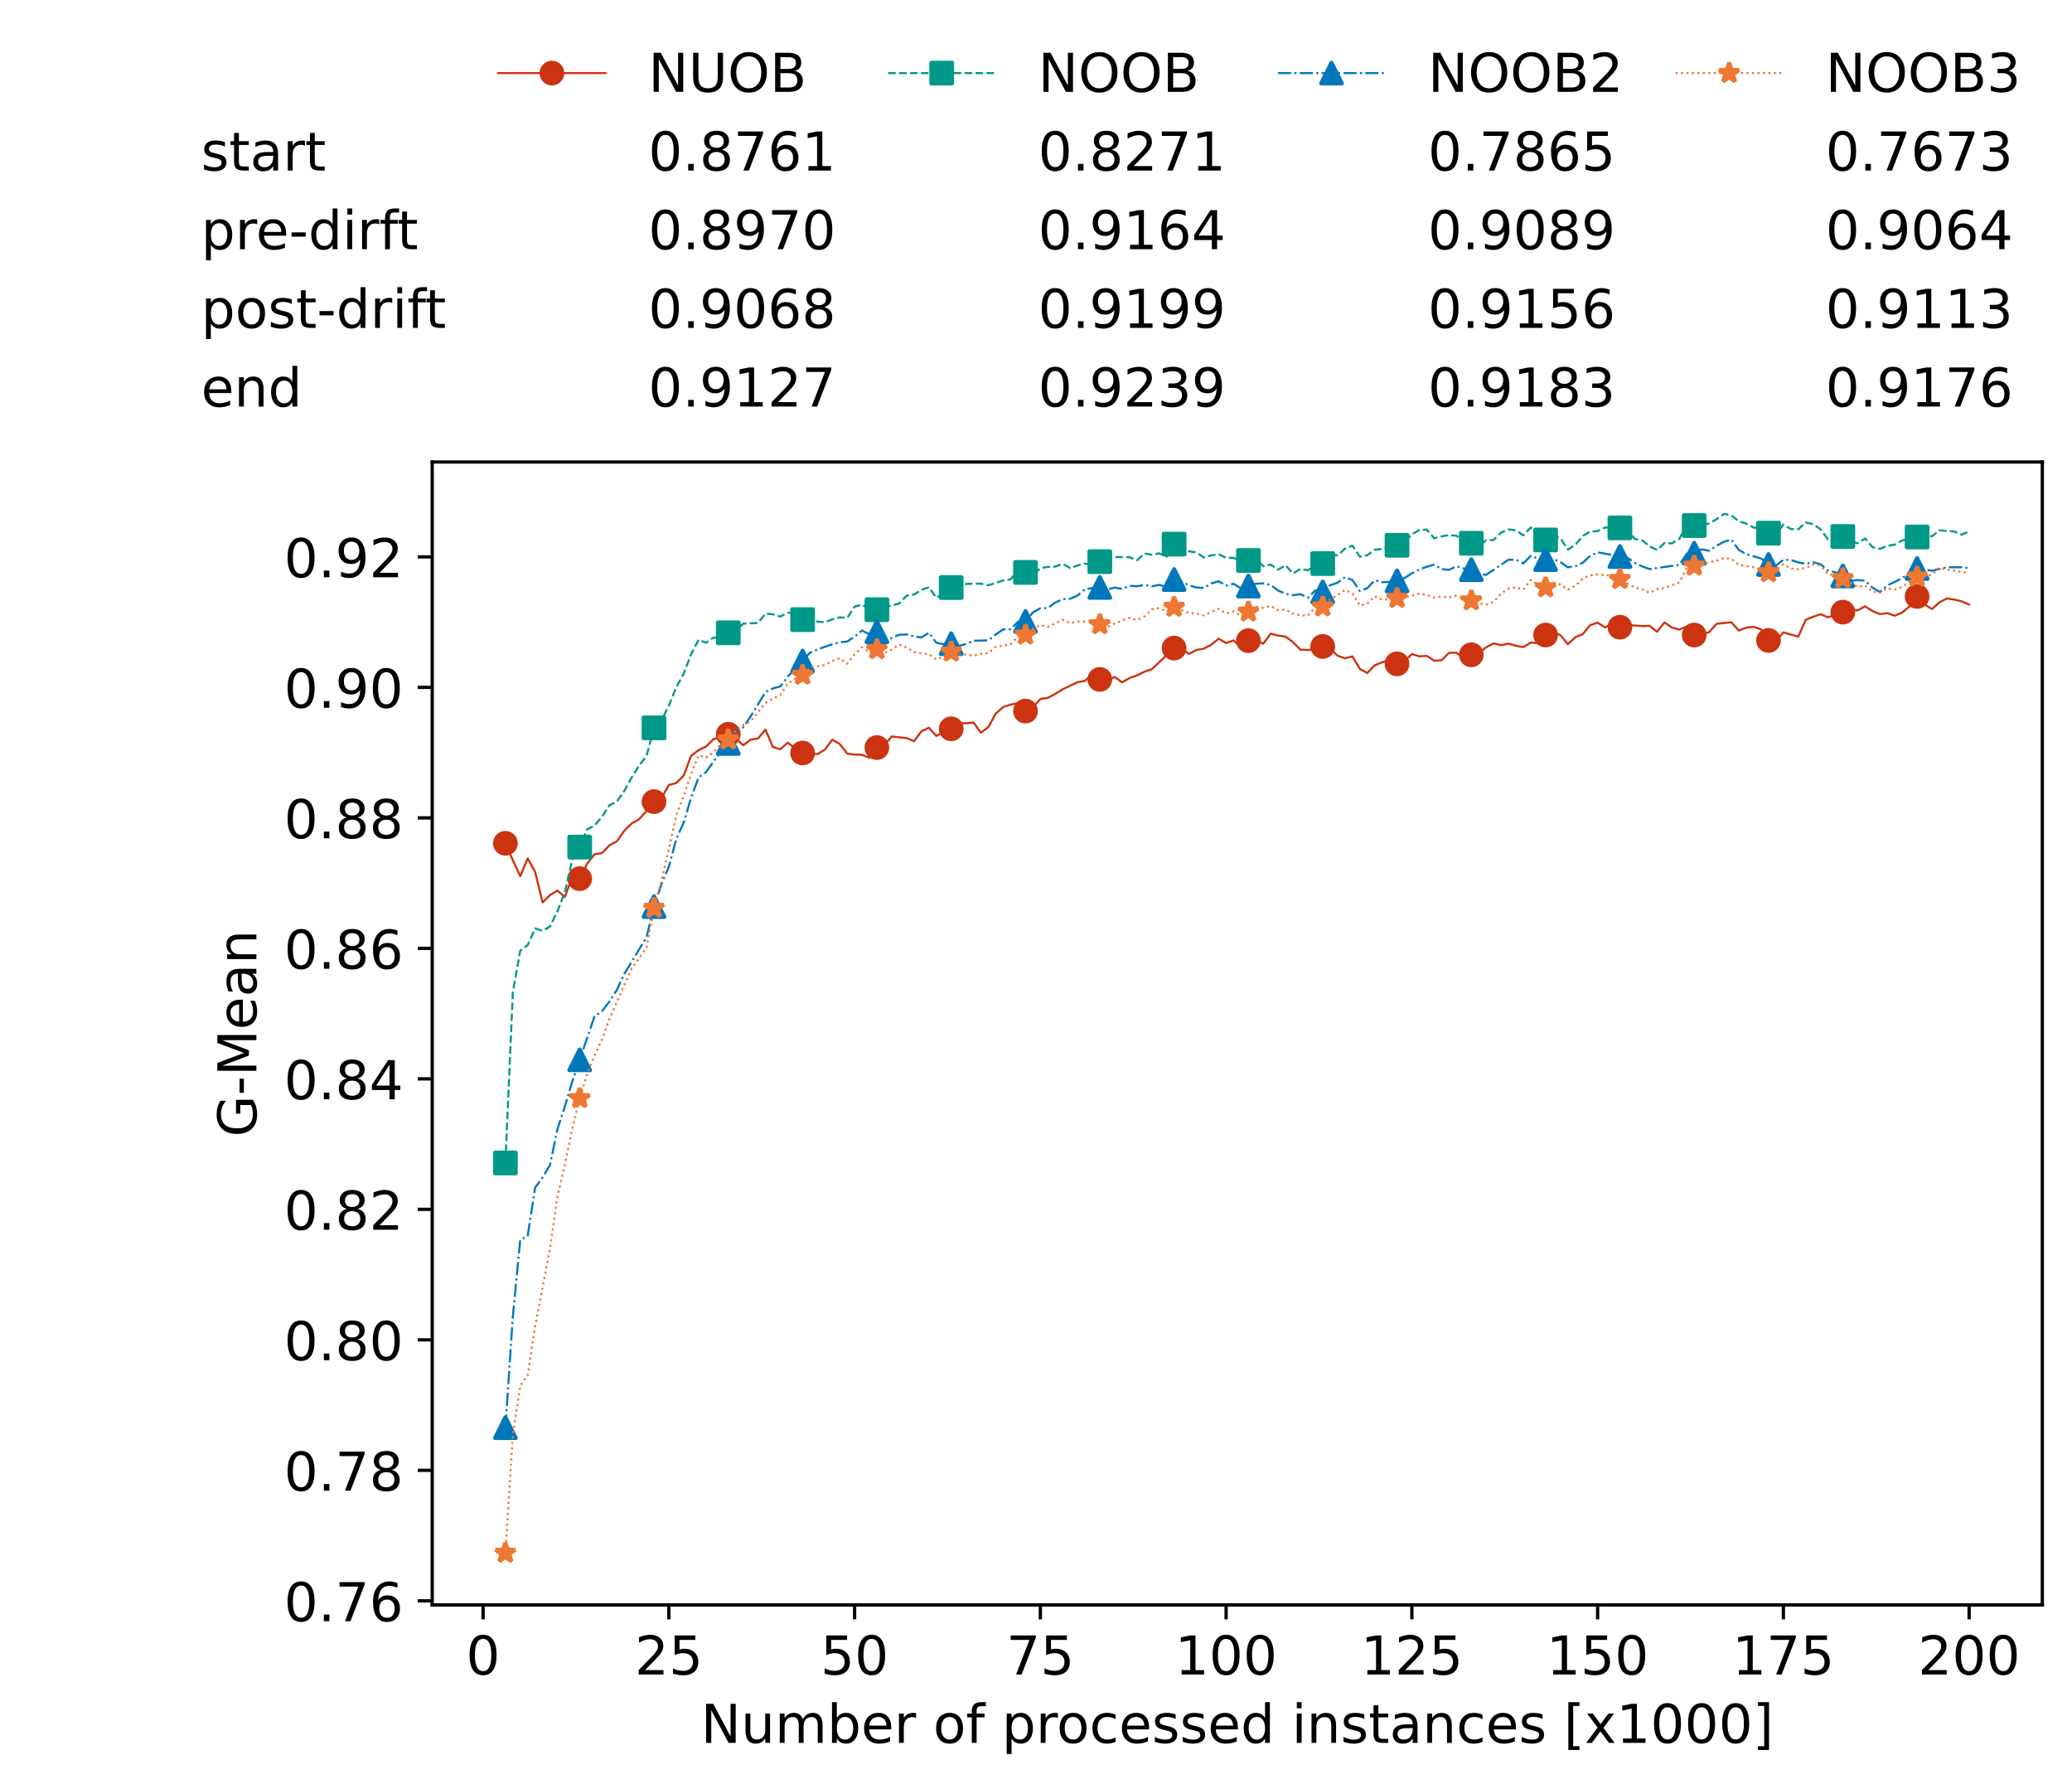 <?xml version="1.0" encoding="utf-8" standalone="no"?>
<!DOCTYPE svg PUBLIC "-//W3C//DTD SVG 1.1//EN"
  "http://www.w3.org/Graphics/SVG/1.1/DTD/svg11.dtd">
<!-- Created with matplotlib (https://matplotlib.org/) -->
<svg height="432.615pt" version="1.1" viewBox="0 0 502.65 432.615" width="502.65pt" xmlns="http://www.w3.org/2000/svg" xmlns:xlink="http://www.w3.org/1999/xlink">
 <defs>
  <style type="text/css">*{stroke-linecap:butt;stroke-linejoin:round;}</style>
 </defs>
 <g id="figure_1">
  <g id="patch_1">
   <path d="M 0 432.615 
L 502.65 432.615 
L 502.65 0 
L 0 0 
z
" style="fill:#ffffff;"/>
  </g>
  <g id="axes_1">
   <g id="patch_2">
    <path d="M 104.85 389.252 
L 495.45 389.252 
L 495.45 112.052 
L 104.85 112.052 
z
" style="fill:#ffffff;"/>
   </g>
   <g id="matplotlib.axis_1">
    <g id="xtick_1">
     <g id="line2d_1">
      <defs>
       <path d="M 0 0 
L 0 3.5 
" id="m372b2945a6" style="stroke:#000000;stroke-width:0.8;"/>
      </defs>
      <g>
       <use style="stroke:#000000;stroke-width:0.8;" x="117.197" xlink:href="#m372b2945a6" y="389.252"/>
      </g>
     </g>
     <g id="text_1">
      <!-- 0 -->
      <g transform="translate(113.061 406.13)scale(0.13 -0.13)">
       <defs>
        <path d="M 31.781 66.406 
Q 24.172 66.406 20.328 58.906 
Q 16.5 51.422 16.5 36.375 
Q 16.5 21.391 20.328 13.891 
Q 24.172 6.391 31.781 6.391 
Q 39.453 6.391 43.281 13.891 
Q 47.125 21.391 47.125 36.375 
Q 47.125 51.422 43.281 58.906 
Q 39.453 66.406 31.781 66.406 
z
M 31.781 74.219 
Q 44.047 74.219 50.516 64.516 
Q 56.984 54.828 56.984 36.375 
Q 56.984 17.969 50.516 8.266 
Q 44.047 -1.422 31.781 -1.422 
Q 19.531 -1.422 13.062 8.266 
Q 6.594 17.969 6.594 36.375 
Q 6.594 54.828 13.062 64.516 
Q 19.531 74.219 31.781 74.219 
z
" id="DejaVuSans-48"/>
       </defs>
       <use xlink:href="#DejaVuSans-48"/>
      </g>
     </g>
    </g>
    <g id="xtick_2">
     <g id="line2d_2">
      <g>
       <use style="stroke:#000000;stroke-width:0.8;" x="162.259" xlink:href="#m372b2945a6" y="389.252"/>
      </g>
     </g>
     <g id="text_2">
      <!-- 25 -->
      <g transform="translate(153.988 406.13)scale(0.13 -0.13)">
       <defs>
        <path d="M 19.188 8.297 
L 53.609 8.297 
L 53.609 0 
L 7.328 0 
L 7.328 8.297 
Q 12.938 14.109 22.625 23.891 
Q 32.328 33.688 34.812 36.531 
Q 39.547 41.844 41.422 45.531 
Q 43.312 49.219 43.312 52.781 
Q 43.312 58.594 39.234 62.25 
Q 35.156 65.922 28.609 65.922 
Q 23.969 65.922 18.812 64.312 
Q 13.672 62.703 7.812 59.422 
L 7.812 69.391 
Q 13.766 71.781 18.938 73 
Q 24.125 74.219 28.422 74.219 
Q 39.75 74.219 46.484 68.547 
Q 53.219 62.891 53.219 53.422 
Q 53.219 48.922 51.531 44.891 
Q 49.859 40.875 45.406 35.406 
Q 44.188 33.984 37.641 27.219 
Q 31.109 20.453 19.188 8.297 
z
" id="DejaVuSans-50"/>
        <path d="M 10.797 72.906 
L 49.516 72.906 
L 49.516 64.594 
L 19.828 64.594 
L 19.828 46.734 
Q 21.969 47.469 24.109 47.828 
Q 26.266 48.188 28.422 48.188 
Q 40.625 48.188 47.75 41.5 
Q 54.891 34.812 54.891 23.391 
Q 54.891 11.625 47.562 5.094 
Q 40.234 -1.422 26.906 -1.422 
Q 22.312 -1.422 17.547 -0.641 
Q 12.797 0.141 7.719 1.703 
L 7.719 11.625 
Q 12.109 9.234 16.797 8.062 
Q 21.484 6.891 26.703 6.891 
Q 35.156 6.891 40.078 11.328 
Q 45.016 15.766 45.016 23.391 
Q 45.016 31 40.078 35.438 
Q 35.156 39.891 26.703 39.891 
Q 22.75 39.891 18.812 39.016 
Q 14.891 38.141 10.797 36.281 
z
" id="DejaVuSans-53"/>
       </defs>
       <use xlink:href="#DejaVuSans-50"/>
       <use x="63.623" xlink:href="#DejaVuSans-53"/>
      </g>
     </g>
    </g>
    <g id="xtick_3">
     <g id="line2d_3">
      <g>
       <use style="stroke:#000000;stroke-width:0.8;" x="207.322" xlink:href="#m372b2945a6" y="389.252"/>
      </g>
     </g>
     <g id="text_3">
      <!-- 50 -->
      <g transform="translate(199.05 406.13)scale(0.13 -0.13)">
       <use xlink:href="#DejaVuSans-53"/>
       <use x="63.623" xlink:href="#DejaVuSans-48"/>
      </g>
     </g>
    </g>
    <g id="xtick_4">
     <g id="line2d_4">
      <g>
       <use style="stroke:#000000;stroke-width:0.8;" x="252.384" xlink:href="#m372b2945a6" y="389.252"/>
      </g>
     </g>
     <g id="text_4">
      <!-- 75 -->
      <g transform="translate(244.113 406.13)scale(0.13 -0.13)">
       <defs>
        <path d="M 8.203 72.906 
L 55.078 72.906 
L 55.078 68.703 
L 28.609 0 
L 18.312 0 
L 43.219 64.594 
L 8.203 64.594 
z
" id="DejaVuSans-55"/>
       </defs>
       <use xlink:href="#DejaVuSans-55"/>
       <use x="63.623" xlink:href="#DejaVuSans-53"/>
      </g>
     </g>
    </g>
    <g id="xtick_5">
     <g id="line2d_5">
      <g>
       <use style="stroke:#000000;stroke-width:0.8;" x="297.446" xlink:href="#m372b2945a6" y="389.252"/>
      </g>
     </g>
     <g id="text_5">
      <!-- 100 -->
      <g transform="translate(285.039 406.13)scale(0.13 -0.13)">
       <defs>
        <path d="M 12.406 8.297 
L 28.516 8.297 
L 28.516 63.922 
L 10.984 60.406 
L 10.984 69.391 
L 28.422 72.906 
L 38.281 72.906 
L 38.281 8.297 
L 54.391 8.297 
L 54.391 0 
L 12.406 0 
z
" id="DejaVuSans-49"/>
       </defs>
       <use xlink:href="#DejaVuSans-49"/>
       <use x="63.623" xlink:href="#DejaVuSans-48"/>
       <use x="127.246" xlink:href="#DejaVuSans-48"/>
      </g>
     </g>
    </g>
    <g id="xtick_6">
     <g id="line2d_6">
      <g>
       <use style="stroke:#000000;stroke-width:0.8;" x="342.509" xlink:href="#m372b2945a6" y="389.252"/>
      </g>
     </g>
     <g id="text_6">
      <!-- 125 -->
      <g transform="translate(330.102 406.13)scale(0.13 -0.13)">
       <use xlink:href="#DejaVuSans-49"/>
       <use x="63.623" xlink:href="#DejaVuSans-50"/>
       <use x="127.246" xlink:href="#DejaVuSans-53"/>
      </g>
     </g>
    </g>
    <g id="xtick_7">
     <g id="line2d_7">
      <g>
       <use style="stroke:#000000;stroke-width:0.8;" x="387.571" xlink:href="#m372b2945a6" y="389.252"/>
      </g>
     </g>
     <g id="text_7">
      <!-- 150 -->
      <g transform="translate(375.164 406.13)scale(0.13 -0.13)">
       <use xlink:href="#DejaVuSans-49"/>
       <use x="63.623" xlink:href="#DejaVuSans-53"/>
       <use x="127.246" xlink:href="#DejaVuSans-48"/>
      </g>
     </g>
    </g>
    <g id="xtick_8">
     <g id="line2d_8">
      <g>
       <use style="stroke:#000000;stroke-width:0.8;" x="432.633" xlink:href="#m372b2945a6" y="389.252"/>
      </g>
     </g>
     <g id="text_8">
      <!-- 175 -->
      <g transform="translate(420.226 406.13)scale(0.13 -0.13)">
       <use xlink:href="#DejaVuSans-49"/>
       <use x="63.623" xlink:href="#DejaVuSans-55"/>
       <use x="127.246" xlink:href="#DejaVuSans-53"/>
      </g>
     </g>
    </g>
    <g id="xtick_9">
     <g id="line2d_9">
      <g>
       <use style="stroke:#000000;stroke-width:0.8;" x="477.695" xlink:href="#m372b2945a6" y="389.252"/>
      </g>
     </g>
     <g id="text_9">
      <!-- 200 -->
      <g transform="translate(465.289 406.13)scale(0.13 -0.13)">
       <use xlink:href="#DejaVuSans-50"/>
       <use x="63.623" xlink:href="#DejaVuSans-48"/>
       <use x="127.246" xlink:href="#DejaVuSans-48"/>
      </g>
     </g>
    </g>
    <g id="text_10">
     <!-- Number of processed instances [x1000] -->
     <g transform="translate(170.025 422.711)scale(0.13 -0.13)">
      <defs>
       <path d="M 9.812 72.906 
L 23.094 72.906 
L 55.422 11.922 
L 55.422 72.906 
L 64.984 72.906 
L 64.984 0 
L 51.703 0 
L 19.391 60.984 
L 19.391 0 
L 9.812 0 
z
" id="DejaVuSans-78"/>
       <path d="M 8.5 21.578 
L 8.5 54.688 
L 17.484 54.688 
L 17.484 21.922 
Q 17.484 14.156 20.5 10.266 
Q 23.531 6.391 29.594 6.391 
Q 36.859 6.391 41.078 11.031 
Q 45.312 15.672 45.312 23.688 
L 45.312 54.688 
L 54.297 54.688 
L 54.297 0 
L 45.312 0 
L 45.312 8.406 
Q 42.047 3.422 37.719 1 
Q 33.406 -1.422 27.688 -1.422 
Q 18.266 -1.422 13.375 4.438 
Q 8.5 10.297 8.5 21.578 
z
M 31.109 56 
z
" id="DejaVuSans-117"/>
       <path d="M 52 44.188 
Q 55.375 50.25 60.062 53.125 
Q 64.75 56 71.094 56 
Q 79.641 56 84.281 50.016 
Q 88.922 44.047 88.922 33.016 
L 88.922 0 
L 79.891 0 
L 79.891 32.719 
Q 79.891 40.578 77.094 44.375 
Q 74.312 48.188 68.609 48.188 
Q 61.625 48.188 57.562 43.547 
Q 53.516 38.922 53.516 30.906 
L 53.516 0 
L 44.484 0 
L 44.484 32.719 
Q 44.484 40.625 41.703 44.406 
Q 38.922 48.188 33.109 48.188 
Q 26.219 48.188 22.156 43.531 
Q 18.109 38.875 18.109 30.906 
L 18.109 0 
L 9.078 0 
L 9.078 54.688 
L 18.109 54.688 
L 18.109 46.188 
Q 21.188 51.219 25.484 53.609 
Q 29.781 56 35.688 56 
Q 41.656 56 45.828 52.969 
Q 50 49.953 52 44.188 
z
" id="DejaVuSans-109"/>
       <path d="M 48.688 27.297 
Q 48.688 37.203 44.609 42.844 
Q 40.531 48.484 33.406 48.484 
Q 26.266 48.484 22.188 42.844 
Q 18.109 37.203 18.109 27.297 
Q 18.109 17.391 22.188 11.75 
Q 26.266 6.109 33.406 6.109 
Q 40.531 6.109 44.609 11.75 
Q 48.688 17.391 48.688 27.297 
z
M 18.109 46.391 
Q 20.953 51.266 25.266 53.625 
Q 29.594 56 35.594 56 
Q 45.562 56 51.781 48.094 
Q 58.016 40.188 58.016 27.297 
Q 58.016 14.406 51.781 6.484 
Q 45.562 -1.422 35.594 -1.422 
Q 29.594 -1.422 25.266 0.953 
Q 20.953 3.328 18.109 8.203 
L 18.109 0 
L 9.078 0 
L 9.078 75.984 
L 18.109 75.984 
z
" id="DejaVuSans-98"/>
       <path d="M 56.203 29.594 
L 56.203 25.203 
L 14.891 25.203 
Q 15.484 15.922 20.484 11.062 
Q 25.484 6.203 34.422 6.203 
Q 39.594 6.203 44.453 7.469 
Q 49.312 8.734 54.109 11.281 
L 54.109 2.781 
Q 49.266 0.734 44.188 -0.344 
Q 39.109 -1.422 33.891 -1.422 
Q 20.797 -1.422 13.156 6.188 
Q 5.516 13.812 5.516 26.812 
Q 5.516 40.234 12.766 48.109 
Q 20.016 56 32.328 56 
Q 43.359 56 49.781 48.891 
Q 56.203 41.797 56.203 29.594 
z
M 47.219 32.234 
Q 47.125 39.594 43.094 43.984 
Q 39.062 48.391 32.422 48.391 
Q 24.906 48.391 20.391 44.141 
Q 15.875 39.891 15.188 32.172 
z
" id="DejaVuSans-101"/>
       <path d="M 41.109 46.297 
Q 39.594 47.172 37.812 47.578 
Q 36.031 48 33.891 48 
Q 26.266 48 22.188 43.047 
Q 18.109 38.094 18.109 28.812 
L 18.109 0 
L 9.078 0 
L 9.078 54.688 
L 18.109 54.688 
L 18.109 46.188 
Q 20.953 51.172 25.484 53.578 
Q 30.031 56 36.531 56 
Q 37.453 56 38.578 55.875 
Q 39.703 55.766 41.062 55.516 
z
" id="DejaVuSans-114"/>
       <path id="DejaVuSans-32"/>
       <path d="M 30.609 48.391 
Q 23.391 48.391 19.188 42.75 
Q 14.984 37.109 14.984 27.297 
Q 14.984 17.484 19.156 11.844 
Q 23.344 6.203 30.609 6.203 
Q 37.797 6.203 41.984 11.859 
Q 46.188 17.531 46.188 27.297 
Q 46.188 37.016 41.984 42.703 
Q 37.797 48.391 30.609 48.391 
z
M 30.609 56 
Q 42.328 56 49.016 48.375 
Q 55.719 40.766 55.719 27.297 
Q 55.719 13.875 49.016 6.219 
Q 42.328 -1.422 30.609 -1.422 
Q 18.844 -1.422 12.172 6.219 
Q 5.516 13.875 5.516 27.297 
Q 5.516 40.766 12.172 48.375 
Q 18.844 56 30.609 56 
z
" id="DejaVuSans-111"/>
       <path d="M 37.109 75.984 
L 37.109 68.5 
L 28.516 68.5 
Q 23.688 68.5 21.797 66.547 
Q 19.922 64.594 19.922 59.516 
L 19.922 54.688 
L 34.719 54.688 
L 34.719 47.703 
L 19.922 47.703 
L 19.922 0 
L 10.891 0 
L 10.891 47.703 
L 2.297 47.703 
L 2.297 54.688 
L 10.891 54.688 
L 10.891 58.5 
Q 10.891 67.625 15.141 71.797 
Q 19.391 75.984 28.609 75.984 
z
" id="DejaVuSans-102"/>
       <path d="M 18.109 8.203 
L 18.109 -20.797 
L 9.078 -20.797 
L 9.078 54.688 
L 18.109 54.688 
L 18.109 46.391 
Q 20.953 51.266 25.266 53.625 
Q 29.594 56 35.594 56 
Q 45.562 56 51.781 48.094 
Q 58.016 40.188 58.016 27.297 
Q 58.016 14.406 51.781 6.484 
Q 45.562 -1.422 35.594 -1.422 
Q 29.594 -1.422 25.266 0.953 
Q 20.953 3.328 18.109 8.203 
z
M 48.688 27.297 
Q 48.688 37.203 44.609 42.844 
Q 40.531 48.484 33.406 48.484 
Q 26.266 48.484 22.188 42.844 
Q 18.109 37.203 18.109 27.297 
Q 18.109 17.391 22.188 11.75 
Q 26.266 6.109 33.406 6.109 
Q 40.531 6.109 44.609 11.75 
Q 48.688 17.391 48.688 27.297 
z
" id="DejaVuSans-112"/>
       <path d="M 48.781 52.594 
L 48.781 44.188 
Q 44.969 46.297 41.141 47.344 
Q 37.312 48.391 33.406 48.391 
Q 24.656 48.391 19.812 42.844 
Q 14.984 37.312 14.984 27.297 
Q 14.984 17.281 19.812 11.734 
Q 24.656 6.203 33.406 6.203 
Q 37.312 6.203 41.141 7.25 
Q 44.969 8.297 48.781 10.406 
L 48.781 2.094 
Q 45.016 0.344 40.984 -0.531 
Q 36.969 -1.422 32.422 -1.422 
Q 20.062 -1.422 12.781 6.344 
Q 5.516 14.109 5.516 27.297 
Q 5.516 40.672 12.859 48.328 
Q 20.219 56 33.016 56 
Q 37.156 56 41.109 55.141 
Q 45.062 54.297 48.781 52.594 
z
" id="DejaVuSans-99"/>
       <path d="M 44.281 53.078 
L 44.281 44.578 
Q 40.484 46.531 36.375 47.5 
Q 32.281 48.484 27.875 48.484 
Q 21.188 48.484 17.844 46.438 
Q 14.5 44.391 14.5 40.281 
Q 14.5 37.156 16.891 35.375 
Q 19.281 33.594 26.516 31.984 
L 29.594 31.297 
Q 39.156 29.25 43.188 25.516 
Q 47.219 21.781 47.219 15.094 
Q 47.219 7.469 41.188 3.016 
Q 35.156 -1.422 24.609 -1.422 
Q 20.219 -1.422 15.453 -0.562 
Q 10.688 0.297 5.422 2 
L 5.422 11.281 
Q 10.406 8.688 15.234 7.391 
Q 20.062 6.109 24.812 6.109 
Q 31.156 6.109 34.562 8.281 
Q 37.984 10.453 37.984 14.406 
Q 37.984 18.062 35.516 20.016 
Q 33.062 21.969 24.703 23.781 
L 21.578 24.516 
Q 13.234 26.266 9.516 29.906 
Q 5.812 33.547 5.812 39.891 
Q 5.812 47.609 11.281 51.797 
Q 16.75 56 26.812 56 
Q 31.781 56 36.172 55.266 
Q 40.578 54.547 44.281 53.078 
z
" id="DejaVuSans-115"/>
       <path d="M 45.406 46.391 
L 45.406 75.984 
L 54.391 75.984 
L 54.391 0 
L 45.406 0 
L 45.406 8.203 
Q 42.578 3.328 38.25 0.953 
Q 33.938 -1.422 27.875 -1.422 
Q 17.969 -1.422 11.734 6.484 
Q 5.516 14.406 5.516 27.297 
Q 5.516 40.188 11.734 48.094 
Q 17.969 56 27.875 56 
Q 33.938 56 38.25 53.625 
Q 42.578 51.266 45.406 46.391 
z
M 14.797 27.297 
Q 14.797 17.391 18.875 11.75 
Q 22.953 6.109 30.078 6.109 
Q 37.203 6.109 41.297 11.75 
Q 45.406 17.391 45.406 27.297 
Q 45.406 37.203 41.297 42.844 
Q 37.203 48.484 30.078 48.484 
Q 22.953 48.484 18.875 42.844 
Q 14.797 37.203 14.797 27.297 
z
" id="DejaVuSans-100"/>
       <path d="M 9.422 54.688 
L 18.406 54.688 
L 18.406 0 
L 9.422 0 
z
M 9.422 75.984 
L 18.406 75.984 
L 18.406 64.594 
L 9.422 64.594 
z
" id="DejaVuSans-105"/>
       <path d="M 54.891 33.016 
L 54.891 0 
L 45.906 0 
L 45.906 32.719 
Q 45.906 40.484 42.875 44.328 
Q 39.844 48.188 33.797 48.188 
Q 26.516 48.188 22.312 43.547 
Q 18.109 38.922 18.109 30.906 
L 18.109 0 
L 9.078 0 
L 9.078 54.688 
L 18.109 54.688 
L 18.109 46.188 
Q 21.344 51.125 25.703 53.562 
Q 30.078 56 35.797 56 
Q 45.219 56 50.047 50.172 
Q 54.891 44.344 54.891 33.016 
z
" id="DejaVuSans-110"/>
       <path d="M 18.312 70.219 
L 18.312 54.688 
L 36.812 54.688 
L 36.812 47.703 
L 18.312 47.703 
L 18.312 18.016 
Q 18.312 11.328 20.141 9.422 
Q 21.969 7.516 27.594 7.516 
L 36.812 7.516 
L 36.812 0 
L 27.594 0 
Q 17.188 0 13.234 3.875 
Q 9.281 7.766 9.281 18.016 
L 9.281 47.703 
L 2.688 47.703 
L 2.688 54.688 
L 9.281 54.688 
L 9.281 70.219 
z
" id="DejaVuSans-116"/>
       <path d="M 34.281 27.484 
Q 23.391 27.484 19.188 25 
Q 14.984 22.516 14.984 16.5 
Q 14.984 11.719 18.141 8.906 
Q 21.297 6.109 26.703 6.109 
Q 34.188 6.109 38.703 11.406 
Q 43.219 16.703 43.219 25.484 
L 43.219 27.484 
z
M 52.203 31.203 
L 52.203 0 
L 43.219 0 
L 43.219 8.297 
Q 40.141 3.328 35.547 0.953 
Q 30.953 -1.422 24.312 -1.422 
Q 15.922 -1.422 10.953 3.297 
Q 6 8.016 6 15.922 
Q 6 25.141 12.172 29.828 
Q 18.359 34.516 30.609 34.516 
L 43.219 34.516 
L 43.219 35.406 
Q 43.219 41.609 39.141 45 
Q 35.062 48.391 27.688 48.391 
Q 23 48.391 18.547 47.266 
Q 14.109 46.141 10.016 43.891 
L 10.016 52.203 
Q 14.938 54.109 19.578 55.047 
Q 24.219 56 28.609 56 
Q 40.484 56 46.344 49.844 
Q 52.203 43.703 52.203 31.203 
z
" id="DejaVuSans-97"/>
       <path d="M 8.594 75.984 
L 29.297 75.984 
L 29.297 69 
L 17.578 69 
L 17.578 -6.203 
L 29.297 -6.203 
L 29.297 -13.188 
L 8.594 -13.188 
z
" id="DejaVuSans-91"/>
       <path d="M 54.891 54.688 
L 35.109 28.078 
L 55.906 0 
L 45.312 0 
L 29.391 21.484 
L 13.484 0 
L 2.875 0 
L 24.125 28.609 
L 4.688 54.688 
L 15.281 54.688 
L 29.781 35.203 
L 44.281 54.688 
z
" id="DejaVuSans-120"/>
       <path d="M 30.422 75.984 
L 30.422 -13.188 
L 9.719 -13.188 
L 9.719 -6.203 
L 21.391 -6.203 
L 21.391 69 
L 9.719 69 
L 9.719 75.984 
z
" id="DejaVuSans-93"/>
      </defs>
      <use xlink:href="#DejaVuSans-78"/>
      <use x="74.805" xlink:href="#DejaVuSans-117"/>
      <use x="138.184" xlink:href="#DejaVuSans-109"/>
      <use x="235.596" xlink:href="#DejaVuSans-98"/>
      <use x="299.072" xlink:href="#DejaVuSans-101"/>
      <use x="360.596" xlink:href="#DejaVuSans-114"/>
      <use x="401.709" xlink:href="#DejaVuSans-32"/>
      <use x="433.496" xlink:href="#DejaVuSans-111"/>
      <use x="494.678" xlink:href="#DejaVuSans-102"/>
      <use x="529.883" xlink:href="#DejaVuSans-32"/>
      <use x="561.67" xlink:href="#DejaVuSans-112"/>
      <use x="625.146" xlink:href="#DejaVuSans-114"/>
      <use x="664.01" xlink:href="#DejaVuSans-111"/>
      <use x="725.191" xlink:href="#DejaVuSans-99"/>
      <use x="780.172" xlink:href="#DejaVuSans-101"/>
      <use x="841.695" xlink:href="#DejaVuSans-115"/>
      <use x="893.795" xlink:href="#DejaVuSans-115"/>
      <use x="945.895" xlink:href="#DejaVuSans-101"/>
      <use x="1007.418" xlink:href="#DejaVuSans-100"/>
      <use x="1070.895" xlink:href="#DejaVuSans-32"/>
      <use x="1102.682" xlink:href="#DejaVuSans-105"/>
      <use x="1130.465" xlink:href="#DejaVuSans-110"/>
      <use x="1193.844" xlink:href="#DejaVuSans-115"/>
      <use x="1245.943" xlink:href="#DejaVuSans-116"/>
      <use x="1285.152" xlink:href="#DejaVuSans-97"/>
      <use x="1346.432" xlink:href="#DejaVuSans-110"/>
      <use x="1409.811" xlink:href="#DejaVuSans-99"/>
      <use x="1464.791" xlink:href="#DejaVuSans-101"/>
      <use x="1526.314" xlink:href="#DejaVuSans-115"/>
      <use x="1578.414" xlink:href="#DejaVuSans-32"/>
      <use x="1610.201" xlink:href="#DejaVuSans-91"/>
      <use x="1649.215" xlink:href="#DejaVuSans-120"/>
      <use x="1708.395" xlink:href="#DejaVuSans-49"/>
      <use x="1772.018" xlink:href="#DejaVuSans-48"/>
      <use x="1835.641" xlink:href="#DejaVuSans-48"/>
      <use x="1899.264" xlink:href="#DejaVuSans-48"/>
      <use x="1962.887" xlink:href="#DejaVuSans-93"/>
     </g>
    </g>
   </g>
   <g id="matplotlib.axis_2">
    <g id="ytick_1">
     <g id="line2d_10">
      <defs>
       <path d="M 0 0 
L -3.5 0 
" id="mbf41e427b9" style="stroke:#000000;stroke-width:0.8;"/>
      </defs>
      <g>
       <use style="stroke:#000000;stroke-width:0.8;" x="104.85" xlink:href="#mbf41e427b9" y="388.256"/>
      </g>
     </g>
     <g id="text_11">
      <!-- 0.76 -->
      <g transform="translate(68.905 393.195)scale(0.13 -0.13)">
       <defs>
        <path d="M 10.688 12.406 
L 21 12.406 
L 21 0 
L 10.688 0 
z
" id="DejaVuSans-46"/>
        <path d="M 33.016 40.375 
Q 26.375 40.375 22.484 35.828 
Q 18.609 31.297 18.609 23.391 
Q 18.609 15.531 22.484 10.953 
Q 26.375 6.391 33.016 6.391 
Q 39.656 6.391 43.531 10.953 
Q 47.406 15.531 47.406 23.391 
Q 47.406 31.297 43.531 35.828 
Q 39.656 40.375 33.016 40.375 
z
M 52.594 71.297 
L 52.594 62.312 
Q 48.875 64.062 45.094 64.984 
Q 41.312 65.922 37.594 65.922 
Q 27.828 65.922 22.672 59.328 
Q 17.531 52.734 16.797 39.406 
Q 19.672 43.656 24.016 45.922 
Q 28.375 48.188 33.594 48.188 
Q 44.578 48.188 50.953 41.516 
Q 57.328 34.859 57.328 23.391 
Q 57.328 12.156 50.688 5.359 
Q 44.047 -1.422 33.016 -1.422 
Q 20.359 -1.422 13.672 8.266 
Q 6.984 17.969 6.984 36.375 
Q 6.984 53.656 15.188 63.938 
Q 23.391 74.219 37.203 74.219 
Q 40.922 74.219 44.703 73.484 
Q 48.484 72.75 52.594 71.297 
z
" id="DejaVuSans-54"/>
       </defs>
       <use xlink:href="#DejaVuSans-48"/>
       <use x="63.623" xlink:href="#DejaVuSans-46"/>
       <use x="95.41" xlink:href="#DejaVuSans-55"/>
       <use x="159.033" xlink:href="#DejaVuSans-54"/>
      </g>
     </g>
    </g>
    <g id="ytick_2">
     <g id="line2d_11">
      <g>
       <use style="stroke:#000000;stroke-width:0.8;" x="104.85" xlink:href="#mbf41e427b9" y="356.607"/>
      </g>
     </g>
     <g id="text_12">
      <!-- 0.78 -->
      <g transform="translate(68.905 361.546)scale(0.13 -0.13)">
       <defs>
        <path d="M 31.781 34.625 
Q 24.75 34.625 20.719 30.859 
Q 16.703 27.094 16.703 20.516 
Q 16.703 13.922 20.719 10.156 
Q 24.75 6.391 31.781 6.391 
Q 38.812 6.391 42.859 10.172 
Q 46.922 13.969 46.922 20.516 
Q 46.922 27.094 42.891 30.859 
Q 38.875 34.625 31.781 34.625 
z
M 21.922 38.812 
Q 15.578 40.375 12.031 44.719 
Q 8.5 49.078 8.5 55.328 
Q 8.5 64.062 14.719 69.141 
Q 20.953 74.219 31.781 74.219 
Q 42.672 74.219 48.875 69.141 
Q 55.078 64.062 55.078 55.328 
Q 55.078 49.078 51.531 44.719 
Q 48 40.375 41.703 38.812 
Q 48.828 37.156 52.797 32.312 
Q 56.781 27.484 56.781 20.516 
Q 56.781 9.906 50.312 4.234 
Q 43.844 -1.422 31.781 -1.422 
Q 19.734 -1.422 13.25 4.234 
Q 6.781 9.906 6.781 20.516 
Q 6.781 27.484 10.781 32.312 
Q 14.797 37.156 21.922 38.812 
z
M 18.312 54.391 
Q 18.312 48.734 21.844 45.562 
Q 25.391 42.391 31.781 42.391 
Q 38.141 42.391 41.719 45.562 
Q 45.312 48.734 45.312 54.391 
Q 45.312 60.062 41.719 63.234 
Q 38.141 66.406 31.781 66.406 
Q 25.391 66.406 21.844 63.234 
Q 18.312 60.062 18.312 54.391 
z
" id="DejaVuSans-56"/>
       </defs>
       <use xlink:href="#DejaVuSans-48"/>
       <use x="63.623" xlink:href="#DejaVuSans-46"/>
       <use x="95.41" xlink:href="#DejaVuSans-55"/>
       <use x="159.033" xlink:href="#DejaVuSans-56"/>
      </g>
     </g>
    </g>
    <g id="ytick_3">
     <g id="line2d_12">
      <g>
       <use style="stroke:#000000;stroke-width:0.8;" x="104.85" xlink:href="#mbf41e427b9" y="324.958"/>
      </g>
     </g>
     <g id="text_13">
      <!-- 0.80 -->
      <g transform="translate(68.905 329.897)scale(0.13 -0.13)">
       <use xlink:href="#DejaVuSans-48"/>
       <use x="63.623" xlink:href="#DejaVuSans-46"/>
       <use x="95.41" xlink:href="#DejaVuSans-56"/>
       <use x="159.033" xlink:href="#DejaVuSans-48"/>
      </g>
     </g>
    </g>
    <g id="ytick_4">
     <g id="line2d_13">
      <g>
       <use style="stroke:#000000;stroke-width:0.8;" x="104.85" xlink:href="#mbf41e427b9" y="293.309"/>
      </g>
     </g>
     <g id="text_14">
      <!-- 0.82 -->
      <g transform="translate(68.905 298.248)scale(0.13 -0.13)">
       <use xlink:href="#DejaVuSans-48"/>
       <use x="63.623" xlink:href="#DejaVuSans-46"/>
       <use x="95.41" xlink:href="#DejaVuSans-56"/>
       <use x="159.033" xlink:href="#DejaVuSans-50"/>
      </g>
     </g>
    </g>
    <g id="ytick_5">
     <g id="line2d_14">
      <g>
       <use style="stroke:#000000;stroke-width:0.8;" x="104.85" xlink:href="#mbf41e427b9" y="261.661"/>
      </g>
     </g>
     <g id="text_15">
      <!-- 0.84 -->
      <g transform="translate(68.905 266.6)scale(0.13 -0.13)">
       <defs>
        <path d="M 37.797 64.312 
L 12.891 25.391 
L 37.797 25.391 
z
M 35.203 72.906 
L 47.609 72.906 
L 47.609 25.391 
L 58.016 25.391 
L 58.016 17.188 
L 47.609 17.188 
L 47.609 0 
L 37.797 0 
L 37.797 17.188 
L 4.891 17.188 
L 4.891 26.703 
z
" id="DejaVuSans-52"/>
       </defs>
       <use xlink:href="#DejaVuSans-48"/>
       <use x="63.623" xlink:href="#DejaVuSans-46"/>
       <use x="95.41" xlink:href="#DejaVuSans-56"/>
       <use x="159.033" xlink:href="#DejaVuSans-52"/>
      </g>
     </g>
    </g>
    <g id="ytick_6">
     <g id="line2d_15">
      <g>
       <use style="stroke:#000000;stroke-width:0.8;" x="104.85" xlink:href="#mbf41e427b9" y="230.012"/>
      </g>
     </g>
     <g id="text_16">
      <!-- 0.86 -->
      <g transform="translate(68.905 234.951)scale(0.13 -0.13)">
       <use xlink:href="#DejaVuSans-48"/>
       <use x="63.623" xlink:href="#DejaVuSans-46"/>
       <use x="95.41" xlink:href="#DejaVuSans-56"/>
       <use x="159.033" xlink:href="#DejaVuSans-54"/>
      </g>
     </g>
    </g>
    <g id="ytick_7">
     <g id="line2d_16">
      <g>
       <use style="stroke:#000000;stroke-width:0.8;" x="104.85" xlink:href="#mbf41e427b9" y="198.363"/>
      </g>
     </g>
     <g id="text_17">
      <!-- 0.88 -->
      <g transform="translate(68.905 203.302)scale(0.13 -0.13)">
       <use xlink:href="#DejaVuSans-48"/>
       <use x="63.623" xlink:href="#DejaVuSans-46"/>
       <use x="95.41" xlink:href="#DejaVuSans-56"/>
       <use x="159.033" xlink:href="#DejaVuSans-56"/>
      </g>
     </g>
    </g>
    <g id="ytick_8">
     <g id="line2d_17">
      <g>
       <use style="stroke:#000000;stroke-width:0.8;" x="104.85" xlink:href="#mbf41e427b9" y="166.714"/>
      </g>
     </g>
     <g id="text_18">
      <!-- 0.90 -->
      <g transform="translate(68.905 171.653)scale(0.13 -0.13)">
       <defs>
        <path d="M 10.984 1.516 
L 10.984 10.5 
Q 14.703 8.734 18.5 7.812 
Q 22.312 6.891 25.984 6.891 
Q 35.75 6.891 40.891 13.453 
Q 46.047 20.016 46.781 33.406 
Q 43.953 29.203 39.594 26.953 
Q 35.25 24.703 29.984 24.703 
Q 19.047 24.703 12.672 31.312 
Q 6.297 37.938 6.297 49.422 
Q 6.297 60.641 12.938 67.422 
Q 19.578 74.219 30.609 74.219 
Q 43.266 74.219 49.922 64.516 
Q 56.594 54.828 56.594 36.375 
Q 56.594 19.141 48.406 8.859 
Q 40.234 -1.422 26.422 -1.422 
Q 22.703 -1.422 18.891 -0.688 
Q 15.094 0.047 10.984 1.516 
z
M 30.609 32.422 
Q 37.25 32.422 41.125 36.953 
Q 45.016 41.5 45.016 49.422 
Q 45.016 57.281 41.125 61.844 
Q 37.25 66.406 30.609 66.406 
Q 23.969 66.406 20.094 61.844 
Q 16.219 57.281 16.219 49.422 
Q 16.219 41.5 20.094 36.953 
Q 23.969 32.422 30.609 32.422 
z
" id="DejaVuSans-57"/>
       </defs>
       <use xlink:href="#DejaVuSans-48"/>
       <use x="63.623" xlink:href="#DejaVuSans-46"/>
       <use x="95.41" xlink:href="#DejaVuSans-57"/>
       <use x="159.033" xlink:href="#DejaVuSans-48"/>
      </g>
     </g>
    </g>
    <g id="ytick_9">
     <g id="line2d_18">
      <g>
       <use style="stroke:#000000;stroke-width:0.8;" x="104.85" xlink:href="#mbf41e427b9" y="135.065"/>
      </g>
     </g>
     <g id="text_19">
      <!-- 0.92 -->
      <g transform="translate(68.905 140.004)scale(0.13 -0.13)">
       <use xlink:href="#DejaVuSans-48"/>
       <use x="63.623" xlink:href="#DejaVuSans-46"/>
       <use x="95.41" xlink:href="#DejaVuSans-57"/>
       <use x="159.033" xlink:href="#DejaVuSans-50"/>
      </g>
     </g>
    </g>
    <g id="text_20">
     <!-- G-Mean -->
     <g transform="translate(62.201 275.744)rotate(-90)scale(0.13 -0.13)">
      <defs>
       <path d="M 59.516 10.406 
L 59.516 29.984 
L 43.406 29.984 
L 43.406 38.094 
L 69.281 38.094 
L 69.281 6.781 
Q 63.578 2.734 56.688 0.656 
Q 49.812 -1.422 42 -1.422 
Q 24.906 -1.422 15.25 8.562 
Q 5.609 18.562 5.609 36.375 
Q 5.609 54.25 15.25 64.234 
Q 24.906 74.219 42 74.219 
Q 49.125 74.219 55.547 72.453 
Q 61.969 70.703 67.391 67.281 
L 67.391 56.781 
Q 61.922 61.422 55.766 63.766 
Q 49.609 66.109 42.828 66.109 
Q 29.438 66.109 22.719 58.641 
Q 16.016 51.172 16.016 36.375 
Q 16.016 21.625 22.719 14.156 
Q 29.438 6.688 42.828 6.688 
Q 48.047 6.688 52.141 7.594 
Q 56.25 8.5 59.516 10.406 
z
" id="DejaVuSans-71"/>
       <path d="M 4.891 31.391 
L 31.203 31.391 
L 31.203 23.391 
L 4.891 23.391 
z
" id="DejaVuSans-45"/>
       <path d="M 9.812 72.906 
L 24.516 72.906 
L 43.109 23.297 
L 61.812 72.906 
L 76.516 72.906 
L 76.516 0 
L 66.891 0 
L 66.891 64.016 
L 48.094 14.016 
L 38.188 14.016 
L 19.391 64.016 
L 19.391 0 
L 9.812 0 
z
" id="DejaVuSans-77"/>
      </defs>
      <use xlink:href="#DejaVuSans-71"/>
      <use x="77.49" xlink:href="#DejaVuSans-45"/>
      <use x="113.574" xlink:href="#DejaVuSans-77"/>
      <use x="199.854" xlink:href="#DejaVuSans-101"/>
      <use x="261.377" xlink:href="#DejaVuSans-97"/>
      <use x="322.656" xlink:href="#DejaVuSans-110"/>
     </g>
    </g>
   </g>
   <g id="line2d_19"/>
   <g id="line2d_20"/>
   <g id="line2d_21"/>
   <g id="line2d_22"/>
   <g id="line2d_23"/>
   <g id="line2d_24">
    <path clip-path="url(#p5d69a29299)" d="M 122.605 204.531 
L 124.407 208.654 
L 126.21 212.498 
L 128.012 208.191 
L 129.815 211.432 
L 131.617 218.855 
L 133.419 217.098 
L 135.222 215.989 
L 137.024 217.535 
L 138.827 212.744 
L 140.629 213.102 
L 142.432 209.476 
L 144.234 207.174 
L 146.037 206.901 
L 147.839 205.013 
L 149.642 204.054 
L 151.444 201.489 
L 153.247 199.705 
L 155.049 198.702 
L 156.852 196.65 
L 158.654 194.422 
L 160.457 193.574 
L 162.259 190.379 
L 164.062 189.915 
L 165.864 188.073 
L 167.667 183.31 
L 169.469 181.925 
L 171.272 181.069 
L 173.074 179.279 
L 174.877 178.747 
L 176.679 178.084 
L 178.482 179.108 
L 180.284 180.749 
L 182.087 179.415 
L 183.889 179.098 
L 185.692 176.948 
L 187.494 181.174 
L 189.297 181.721 
L 191.099 180.12 
L 192.902 181.507 
L 194.704 182.634 
L 198.309 182.901 
L 200.112 181.807 
L 201.914 179.401 
L 203.717 180.455 
L 205.519 182.755 
L 207.322 183.013 
L 209.124 183.074 
L 210.927 183.772 
L 212.729 181.311 
L 214.532 180.654 
L 216.334 178.612 
L 219.939 179.02 
L 221.742 179.766 
L 223.544 177.356 
L 225.347 176.513 
L 227.149 178.495 
L 228.952 177.465 
L 230.754 176.762 
L 232.557 175.428 
L 234.359 175.409 
L 236.162 175.226 
L 237.964 177.701 
L 239.767 176.328 
L 241.569 173.067 
L 243.372 171.47 
L 245.174 170.887 
L 246.976 170.533 
L 248.779 172.46 
L 250.581 171.561 
L 252.384 169.53 
L 254.186 169.267 
L 255.989 168.292 
L 257.791 167.174 
L 261.396 165.459 
L 263.199 165.13 
L 265.001 163.483 
L 266.804 164.783 
L 268.606 165.156 
L 270.409 164.18 
L 272.211 165.484 
L 274.014 164.443 
L 275.816 163.8 
L 277.619 162.927 
L 279.421 162.305 
L 284.829 157.185 
L 286.631 157.317 
L 288.434 158.596 
L 290.236 157.65 
L 292.039 157.306 
L 293.841 156.372 
L 295.644 154.908 
L 297.446 155.974 
L 299.249 155.317 
L 301.051 157.04 
L 302.854 155.382 
L 304.656 155.23 
L 306.459 156.115 
L 308.261 153.68 
L 310.064 154.143 
L 311.866 154.401 
L 313.669 155.749 
L 315.471 157.559 
L 317.274 157.648 
L 319.076 157.43 
L 320.879 156.784 
L 322.681 157.325 
L 324.484 159.032 
L 326.286 159.656 
L 328.089 159.194 
L 329.891 162.235 
L 331.694 163.221 
L 333.496 161.352 
L 337.101 159.931 
L 338.904 161.004 
L 340.706 160.377 
L 342.509 158.631 
L 344.311 159.191 
L 346.114 159.081 
L 347.916 160.238 
L 349.719 160.14 
L 351.521 158.334 
L 353.324 158.304 
L 355.126 159.636 
L 356.928 158.811 
L 358.731 158.364 
L 360.533 157.008 
L 362.336 156.046 
L 364.138 156.476 
L 365.941 156.102 
L 367.743 156.611 
L 369.546 156.95 
L 371.348 155.844 
L 373.151 155.961 
L 374.953 154.02 
L 376.756 153.252 
L 378.558 154.051 
L 380.361 156.23 
L 382.163 154.554 
L 383.966 153.807 
L 385.768 151.608 
L 387.571 151.021 
L 389.373 152.156 
L 391.176 151.329 
L 392.978 152.116 
L 394.781 151.578 
L 398.386 151.852 
L 400.188 151.778 
L 401.991 153.242 
L 403.793 150.959 
L 405.596 152.206 
L 407.398 152.695 
L 409.201 151.954 
L 411.003 154.019 
L 412.806 153.806 
L 414.608 153.339 
L 416.411 151.299 
L 420.016 150.922 
L 421.818 152.922 
L 423.621 152.235 
L 425.423 152.039 
L 427.226 152.654 
L 429.028 155.327 
L 430.831 155.439 
L 432.633 153.37 
L 436.238 154.418 
L 438.041 150.335 
L 439.843 149.588 
L 441.646 148.982 
L 443.448 149.701 
L 445.251 149.166 
L 448.856 147.85 
L 450.658 148.035 
L 452.461 147.05 
L 454.263 148.216 
L 456.066 148.942 
L 457.868 148.713 
L 459.671 149.344 
L 461.473 148.533 
L 463.276 147.05 
L 465.078 144.663 
L 466.881 146.582 
L 468.683 147.712 
L 470.485 146.093 
L 472.288 145.156 
L 474.09 145.423 
L 475.893 145.846 
L 477.695 146.636 
L 477.695 146.636 
" style="fill:none;stroke:#cc3311;stroke-linecap:square;stroke-width:0.5;"/>
    <defs>
     <path d="M 0 2.5 
C 0.663 2.5 1.299 2.237 1.768 1.768 
C 2.237 1.299 2.5 0.663 2.5 0 
C 2.5 -0.663 2.237 -1.299 1.768 -1.768 
C 1.299 -2.237 0.663 -2.5 0 -2.5 
C -0.663 -2.5 -1.299 -2.237 -1.768 -1.768 
C -2.237 -1.299 -2.5 -0.663 -2.5 0 
C -2.5 0.663 -2.237 1.299 -1.768 1.768 
C -1.299 2.237 -0.663 2.5 0 2.5 
z
" id="m503c973b8e" style="stroke:#cc3311;"/>
    </defs>
    <g clip-path="url(#p5d69a29299)">
     <use style="fill:#cc3311;stroke:#cc3311;" x="122.605" xlink:href="#m503c973b8e" y="204.531"/>
     <use style="fill:#cc3311;stroke:#cc3311;" x="140.629" xlink:href="#m503c973b8e" y="213.102"/>
     <use style="fill:#cc3311;stroke:#cc3311;" x="158.654" xlink:href="#m503c973b8e" y="194.422"/>
     <use style="fill:#cc3311;stroke:#cc3311;" x="176.679" xlink:href="#m503c973b8e" y="178.084"/>
     <use style="fill:#cc3311;stroke:#cc3311;" x="194.704" xlink:href="#m503c973b8e" y="182.634"/>
     <use style="fill:#cc3311;stroke:#cc3311;" x="212.729" xlink:href="#m503c973b8e" y="181.311"/>
     <use style="fill:#cc3311;stroke:#cc3311;" x="230.754" xlink:href="#m503c973b8e" y="176.762"/>
     <use style="fill:#cc3311;stroke:#cc3311;" x="248.779" xlink:href="#m503c973b8e" y="172.46"/>
     <use style="fill:#cc3311;stroke:#cc3311;" x="266.804" xlink:href="#m503c973b8e" y="164.783"/>
     <use style="fill:#cc3311;stroke:#cc3311;" x="284.829" xlink:href="#m503c973b8e" y="157.185"/>
     <use style="fill:#cc3311;stroke:#cc3311;" x="302.854" xlink:href="#m503c973b8e" y="155.382"/>
     <use style="fill:#cc3311;stroke:#cc3311;" x="320.879" xlink:href="#m503c973b8e" y="156.784"/>
     <use style="fill:#cc3311;stroke:#cc3311;" x="338.904" xlink:href="#m503c973b8e" y="161.004"/>
     <use style="fill:#cc3311;stroke:#cc3311;" x="356.928" xlink:href="#m503c973b8e" y="158.811"/>
     <use style="fill:#cc3311;stroke:#cc3311;" x="374.953" xlink:href="#m503c973b8e" y="154.02"/>
     <use style="fill:#cc3311;stroke:#cc3311;" x="392.978" xlink:href="#m503c973b8e" y="152.116"/>
     <use style="fill:#cc3311;stroke:#cc3311;" x="411.003" xlink:href="#m503c973b8e" y="154.019"/>
     <use style="fill:#cc3311;stroke:#cc3311;" x="429.028" xlink:href="#m503c973b8e" y="155.327"/>
     <use style="fill:#cc3311;stroke:#cc3311;" x="447.053" xlink:href="#m503c973b8e" y="148.462"/>
     <use style="fill:#cc3311;stroke:#cc3311;" x="465.078" xlink:href="#m503c973b8e" y="144.663"/>
    </g>
   </g>
   <g id="line2d_25"/>
   <g id="line2d_26"/>
   <g id="line2d_27"/>
   <g id="line2d_28"/>
   <g id="line2d_29">
    <path clip-path="url(#p5d69a29299)" d="M 122.605 282.058 
L 124.407 240.718 
L 126.21 230.547 
L 128.012 229.219 
L 129.815 225.157 
L 131.617 225.761 
L 133.419 224.726 
L 135.222 221.045 
L 137.024 216.436 
L 138.827 208.539 
L 140.629 205.446 
L 142.432 201.145 
L 144.234 200.222 
L 146.037 198.104 
L 147.839 195.299 
L 149.642 194.421 
L 151.444 191.841 
L 153.247 188.548 
L 155.049 185.646 
L 156.852 183.364 
L 158.654 176.533 
L 160.457 174.766 
L 162.259 171.102 
L 164.062 166.683 
L 165.864 163.41 
L 167.667 158.641 
L 169.469 155.172 
L 171.272 155.885 
L 173.074 154.653 
L 174.877 154.563 
L 176.679 153.476 
L 178.482 153.074 
L 180.284 151.261 
L 183.889 151.098 
L 185.692 148.805 
L 187.494 148.997 
L 189.297 149.542 
L 191.099 148.596 
L 192.902 148.769 
L 194.704 150.285 
L 196.507 149.62 
L 198.309 150.786 
L 200.112 150.874 
L 201.914 150.216 
L 203.717 149.714 
L 205.519 149.889 
L 207.322 147.121 
L 209.124 146.618 
L 210.927 147.875 
L 212.729 147.874 
L 214.532 147.295 
L 218.137 146.367 
L 219.939 144.471 
L 221.742 144.18 
L 223.544 143.054 
L 225.347 142.419 
L 227.149 144.998 
L 230.754 142.5 
L 232.557 142.997 
L 234.359 141.609 
L 237.964 141.557 
L 239.767 141.956 
L 243.372 140.785 
L 245.174 140.503 
L 246.976 138.208 
L 248.779 138.828 
L 250.581 139.569 
L 252.384 137.783 
L 254.186 137.508 
L 255.989 137.425 
L 257.791 136.747 
L 259.594 137.773 
L 261.396 137.148 
L 263.199 136.696 
L 265.001 136.934 
L 266.804 136.218 
L 268.606 135.8 
L 270.409 135.093 
L 274.014 135.141 
L 275.816 135.891 
L 277.619 134.243 
L 279.421 134.55 
L 281.224 134.196 
L 283.026 135.007 
L 284.829 131.971 
L 286.631 131.884 
L 288.434 133.724 
L 290.236 133.968 
L 292.039 135.217 
L 293.841 134.686 
L 295.644 134.43 
L 297.446 135.286 
L 299.249 135.269 
L 301.051 136.392 
L 304.656 135.526 
L 306.459 137.332 
L 308.261 136.949 
L 310.064 138.162 
L 311.866 137.101 
L 313.669 139.126 
L 315.471 137.955 
L 317.274 138.337 
L 319.076 136.796 
L 320.879 136.679 
L 322.681 134.721 
L 324.484 134.658 
L 326.286 133.088 
L 328.089 132.342 
L 329.891 135.013 
L 331.694 134.677 
L 333.496 133.315 
L 335.299 133.153 
L 337.101 132.592 
L 338.904 132.251 
L 340.706 131.413 
L 342.509 129.564 
L 344.311 128.575 
L 346.114 128.439 
L 347.916 130.548 
L 349.719 130.087 
L 351.521 129.783 
L 353.324 129.93 
L 355.126 131.114 
L 356.928 131.757 
L 358.731 132.61 
L 360.533 130.996 
L 362.336 130.964 
L 364.138 129.206 
L 365.941 128.406 
L 367.743 128.585 
L 369.546 129.847 
L 371.348 127.936 
L 373.151 129.994 
L 374.953 130.959 
L 376.756 129.891 
L 378.558 130.544 
L 380.361 133.3 
L 382.163 132.16 
L 383.966 129.983 
L 385.768 128.935 
L 387.571 128.809 
L 389.373 127.935 
L 392.978 128.03 
L 394.781 128.324 
L 396.583 130.706 
L 398.386 131.05 
L 400.188 132.527 
L 401.991 133.375 
L 403.793 131.707 
L 405.596 131.783 
L 407.398 130.7 
L 409.201 127.209 
L 411.003 127.455 
L 412.806 127.354 
L 414.608 126.971 
L 416.411 125.914 
L 418.213 124.652 
L 420.016 124.972 
L 421.818 126.426 
L 423.621 126.985 
L 425.423 127.97 
L 427.226 128.08 
L 429.028 129.309 
L 430.831 129.528 
L 432.633 127.212 
L 434.436 128.29 
L 436.238 128.371 
L 438.041 126.73 
L 439.843 127.106 
L 441.646 128.365 
L 443.448 130.82 
L 445.251 130.239 
L 447.053 130.118 
L 448.856 131.202 
L 450.658 131.784 
L 452.461 130.597 
L 454.263 132.703 
L 456.066 133.119 
L 457.868 132.373 
L 459.671 132.09 
L 461.473 131.061 
L 466.881 129.686 
L 468.683 130.07 
L 470.485 128.627 
L 474.09 128.909 
L 475.893 129.669 
L 477.695 128.866 
L 477.695 128.866 
" style="fill:none;stroke:#009988;stroke-dasharray:1.85,0.8;stroke-dashoffset:0;stroke-width:0.5;"/>
    <defs>
     <path d="M -2.5 2.5 
L 2.5 2.5 
L 2.5 -2.5 
L -2.5 -2.5 
z
" id="me832aa2240" style="stroke:#009988;stroke-linejoin:miter;"/>
    </defs>
    <g clip-path="url(#p5d69a29299)">
     <use style="fill:#009988;stroke:#009988;stroke-linejoin:miter;" x="122.605" xlink:href="#me832aa2240" y="282.058"/>
     <use style="fill:#009988;stroke:#009988;stroke-linejoin:miter;" x="140.629" xlink:href="#me832aa2240" y="205.446"/>
     <use style="fill:#009988;stroke:#009988;stroke-linejoin:miter;" x="158.654" xlink:href="#me832aa2240" y="176.533"/>
     <use style="fill:#009988;stroke:#009988;stroke-linejoin:miter;" x="176.679" xlink:href="#me832aa2240" y="153.476"/>
     <use style="fill:#009988;stroke:#009988;stroke-linejoin:miter;" x="194.704" xlink:href="#me832aa2240" y="150.285"/>
     <use style="fill:#009988;stroke:#009988;stroke-linejoin:miter;" x="212.729" xlink:href="#me832aa2240" y="147.874"/>
     <use style="fill:#009988;stroke:#009988;stroke-linejoin:miter;" x="230.754" xlink:href="#me832aa2240" y="142.5"/>
     <use style="fill:#009988;stroke:#009988;stroke-linejoin:miter;" x="248.779" xlink:href="#me832aa2240" y="138.828"/>
     <use style="fill:#009988;stroke:#009988;stroke-linejoin:miter;" x="266.804" xlink:href="#me832aa2240" y="136.218"/>
     <use style="fill:#009988;stroke:#009988;stroke-linejoin:miter;" x="284.829" xlink:href="#me832aa2240" y="131.971"/>
     <use style="fill:#009988;stroke:#009988;stroke-linejoin:miter;" x="302.854" xlink:href="#me832aa2240" y="135.935"/>
     <use style="fill:#009988;stroke:#009988;stroke-linejoin:miter;" x="320.879" xlink:href="#me832aa2240" y="136.679"/>
     <use style="fill:#009988;stroke:#009988;stroke-linejoin:miter;" x="338.904" xlink:href="#me832aa2240" y="132.251"/>
     <use style="fill:#009988;stroke:#009988;stroke-linejoin:miter;" x="356.928" xlink:href="#me832aa2240" y="131.757"/>
     <use style="fill:#009988;stroke:#009988;stroke-linejoin:miter;" x="374.953" xlink:href="#me832aa2240" y="130.959"/>
     <use style="fill:#009988;stroke:#009988;stroke-linejoin:miter;" x="392.978" xlink:href="#me832aa2240" y="128.03"/>
     <use style="fill:#009988;stroke:#009988;stroke-linejoin:miter;" x="411.003" xlink:href="#me832aa2240" y="127.455"/>
     <use style="fill:#009988;stroke:#009988;stroke-linejoin:miter;" x="429.028" xlink:href="#me832aa2240" y="129.309"/>
     <use style="fill:#009988;stroke:#009988;stroke-linejoin:miter;" x="447.053" xlink:href="#me832aa2240" y="130.118"/>
     <use style="fill:#009988;stroke:#009988;stroke-linejoin:miter;" x="465.078" xlink:href="#me832aa2240" y="130.24"/>
    </g>
   </g>
   <g id="line2d_30"/>
   <g id="line2d_31"/>
   <g id="line2d_32"/>
   <g id="line2d_33"/>
   <g id="line2d_34">
    <path clip-path="url(#p5d69a29299)" d="M 122.605 346.259 
L 124.407 319.389 
L 126.21 300.658 
L 128.012 299.743 
L 129.815 288.047 
L 131.617 285.58 
L 133.419 282.579 
L 135.222 273.865 
L 137.024 268.362 
L 138.827 262.335 
L 144.234 246.495 
L 146.037 245.262 
L 147.839 242.894 
L 149.642 240.088 
L 151.444 236.219 
L 156.852 227.286 
L 158.654 219.883 
L 160.457 214.439 
L 162.259 210.249 
L 164.062 203.441 
L 165.864 199.519 
L 167.667 193.428 
L 169.469 188.579 
L 171.272 187.255 
L 174.877 182.227 
L 176.679 180.311 
L 178.482 177.319 
L 180.284 176.419 
L 182.087 173.78 
L 185.692 167.848 
L 187.494 166.962 
L 189.297 166.476 
L 191.099 164.104 
L 196.507 158.289 
L 198.309 157.52 
L 201.914 156.25 
L 203.717 155.773 
L 205.519 155.601 
L 207.322 154.4 
L 209.124 152.928 
L 210.927 153.862 
L 212.729 153.227 
L 214.532 155.634 
L 216.334 154.712 
L 218.137 153.945 
L 219.939 153.882 
L 221.742 154.389 
L 223.544 154.589 
L 225.347 153.465 
L 227.149 155.888 
L 228.952 156.26 
L 230.754 156.123 
L 232.557 156.689 
L 234.359 156.182 
L 236.162 155.408 
L 239.767 155.298 
L 241.569 153.865 
L 243.372 152.662 
L 245.174 152.599 
L 246.976 150.809 
L 248.779 150.729 
L 250.581 148.522 
L 252.384 147.535 
L 254.186 147.468 
L 255.989 146.15 
L 257.791 145.304 
L 259.594 145.242 
L 261.396 144.438 
L 263.199 142.939 
L 265.001 142.598 
L 266.804 142.468 
L 268.606 142.969 
L 270.409 142.507 
L 272.211 142.843 
L 274.014 142.081 
L 275.816 142.195 
L 277.619 141.856 
L 279.421 142.199 
L 281.224 141.865 
L 283.026 142.352 
L 284.829 140.55 
L 286.631 141.11 
L 288.434 141.932 
L 290.236 142.488 
L 292.039 142.604 
L 293.841 141.485 
L 295.644 140.991 
L 297.446 142.017 
L 299.249 141.592 
L 301.051 142.69 
L 304.656 141.584 
L 306.459 141.487 
L 308.261 141.856 
L 310.064 143.232 
L 311.866 144.01 
L 313.669 144.356 
L 315.471 144.102 
L 317.274 145.013 
L 319.076 143.198 
L 320.879 143.568 
L 322.681 141.941 
L 324.484 141.316 
L 326.286 139.977 
L 328.089 140.692 
L 329.891 143.357 
L 331.694 142.643 
L 333.496 140.735 
L 335.299 141.21 
L 337.101 141.137 
L 338.904 140.892 
L 340.706 140.217 
L 342.509 139.045 
L 344.311 138.123 
L 346.114 137.46 
L 347.916 136.956 
L 349.719 138.045 
L 351.521 138.202 
L 353.324 137.337 
L 355.126 137.895 
L 356.928 138.167 
L 358.731 139.318 
L 360.533 139.411 
L 364.138 136.975 
L 365.941 135.754 
L 367.743 135.754 
L 369.546 136.642 
L 371.348 134.825 
L 373.151 135.487 
L 374.953 135.73 
L 376.756 135.504 
L 378.558 136.343 
L 380.361 137.595 
L 382.163 137.275 
L 383.966 136.493 
L 385.768 134.818 
L 387.571 133.956 
L 394.781 135.261 
L 396.583 136.496 
L 398.386 137.381 
L 400.188 138.027 
L 407.398 136.989 
L 409.201 134.301 
L 411.003 134.186 
L 412.806 133.224 
L 414.608 133.576 
L 416.411 132.365 
L 418.213 131.401 
L 420.016 130.851 
L 421.818 133.377 
L 423.621 134.386 
L 427.226 135.454 
L 429.028 136.915 
L 430.831 137.211 
L 432.633 135.754 
L 434.436 135.807 
L 436.238 136.399 
L 438.041 136.743 
L 439.843 136.354 
L 441.646 136.841 
L 443.448 138.364 
L 445.251 138.809 
L 447.053 139.681 
L 448.856 140.865 
L 450.658 140.698 
L 452.461 140.822 
L 454.263 142.527 
L 456.066 143.582 
L 457.868 141.955 
L 459.671 141.138 
L 463.276 139.18 
L 465.078 137.887 
L 468.683 138.42 
L 472.288 137.585 
L 475.893 137.576 
L 477.695 137.78 
L 477.695 137.78 
" style="fill:none;stroke:#0077bb;stroke-dasharray:3.2,0.8,0.5,0.8;stroke-dashoffset:0;stroke-width:0.5;"/>
    <defs>
     <path d="M 0 -2.5 
L -2.5 2.5 
L 2.5 2.5 
z
" id="md910f5b737" style="stroke:#0077bb;stroke-linejoin:miter;"/>
    </defs>
    <g clip-path="url(#p5d69a29299)">
     <use style="fill:#0077bb;stroke:#0077bb;stroke-linejoin:miter;" x="122.605" xlink:href="#md910f5b737" y="346.259"/>
     <use style="fill:#0077bb;stroke:#0077bb;stroke-linejoin:miter;" x="140.629" xlink:href="#md910f5b737" y="257.043"/>
     <use style="fill:#0077bb;stroke:#0077bb;stroke-linejoin:miter;" x="158.654" xlink:href="#md910f5b737" y="219.883"/>
     <use style="fill:#0077bb;stroke:#0077bb;stroke-linejoin:miter;" x="176.679" xlink:href="#md910f5b737" y="180.311"/>
     <use style="fill:#0077bb;stroke:#0077bb;stroke-linejoin:miter;" x="194.704" xlink:href="#md910f5b737" y="160.317"/>
     <use style="fill:#0077bb;stroke:#0077bb;stroke-linejoin:miter;" x="212.729" xlink:href="#md910f5b737" y="153.227"/>
     <use style="fill:#0077bb;stroke:#0077bb;stroke-linejoin:miter;" x="230.754" xlink:href="#md910f5b737" y="156.123"/>
     <use style="fill:#0077bb;stroke:#0077bb;stroke-linejoin:miter;" x="248.779" xlink:href="#md910f5b737" y="150.729"/>
     <use style="fill:#0077bb;stroke:#0077bb;stroke-linejoin:miter;" x="266.804" xlink:href="#md910f5b737" y="142.468"/>
     <use style="fill:#0077bb;stroke:#0077bb;stroke-linejoin:miter;" x="284.829" xlink:href="#md910f5b737" y="140.55"/>
     <use style="fill:#0077bb;stroke:#0077bb;stroke-linejoin:miter;" x="302.854" xlink:href="#md910f5b737" y="142.142"/>
     <use style="fill:#0077bb;stroke:#0077bb;stroke-linejoin:miter;" x="320.879" xlink:href="#md910f5b737" y="143.568"/>
     <use style="fill:#0077bb;stroke:#0077bb;stroke-linejoin:miter;" x="338.904" xlink:href="#md910f5b737" y="140.892"/>
     <use style="fill:#0077bb;stroke:#0077bb;stroke-linejoin:miter;" x="356.928" xlink:href="#md910f5b737" y="138.167"/>
     <use style="fill:#0077bb;stroke:#0077bb;stroke-linejoin:miter;" x="374.953" xlink:href="#md910f5b737" y="135.73"/>
     <use style="fill:#0077bb;stroke:#0077bb;stroke-linejoin:miter;" x="392.978" xlink:href="#md910f5b737" y="134.979"/>
     <use style="fill:#0077bb;stroke:#0077bb;stroke-linejoin:miter;" x="411.003" xlink:href="#md910f5b737" y="134.186"/>
     <use style="fill:#0077bb;stroke:#0077bb;stroke-linejoin:miter;" x="429.028" xlink:href="#md910f5b737" y="136.915"/>
     <use style="fill:#0077bb;stroke:#0077bb;stroke-linejoin:miter;" x="447.053" xlink:href="#md910f5b737" y="139.681"/>
     <use style="fill:#0077bb;stroke:#0077bb;stroke-linejoin:miter;" x="465.078" xlink:href="#md910f5b737" y="137.887"/>
    </g>
   </g>
   <g id="line2d_35"/>
   <g id="line2d_36"/>
   <g id="line2d_37"/>
   <g id="line2d_38"/>
   <g id="line2d_39">
    <path clip-path="url(#p5d69a29299)" d="M 122.605 376.652 
L 124.407 348.023 
L 126.21 336.089 
L 128.012 333.527 
L 129.815 321.735 
L 133.419 302.805 
L 135.222 290.303 
L 137.024 282.442 
L 138.827 273.816 
L 140.629 266.379 
L 142.432 260.546 
L 144.234 255.996 
L 146.037 252.148 
L 147.839 247.105 
L 153.247 234.81 
L 155.049 232.407 
L 156.852 229.735 
L 158.654 220.232 
L 160.457 213.636 
L 162.259 205.95 
L 164.062 197.7 
L 165.864 192.948 
L 167.667 187.721 
L 169.469 183.156 
L 171.272 183.74 
L 173.074 182.445 
L 174.877 180.453 
L 176.679 179.371 
L 178.482 177.216 
L 180.284 175.855 
L 182.087 174.928 
L 185.692 170.486 
L 187.494 169.463 
L 189.297 168.575 
L 191.099 165.763 
L 192.902 164.649 
L 194.704 163.713 
L 196.507 161.82 
L 198.309 161.608 
L 200.112 161.268 
L 201.914 160.312 
L 203.717 159.646 
L 205.519 160.968 
L 207.322 158.69 
L 209.124 156.989 
L 210.927 158.259 
L 212.729 157.491 
L 214.532 158.326 
L 216.334 157.556 
L 218.137 156.334 
L 219.939 157.028 
L 221.742 158.17 
L 225.347 158.668 
L 227.149 159.976 
L 228.952 159.219 
L 230.754 158.074 
L 232.557 158.71 
L 234.359 158.755 
L 236.162 159.054 
L 237.964 158.517 
L 239.767 158.395 
L 241.569 156.887 
L 245.174 156.266 
L 246.976 154.366 
L 248.779 153.977 
L 250.581 152.488 
L 252.384 151.598 
L 254.186 152.06 
L 257.791 150.3 
L 259.594 151.131 
L 261.396 150.764 
L 263.199 150.777 
L 265.001 150.455 
L 266.804 151.443 
L 268.606 152.2 
L 270.409 151.195 
L 274.014 149.835 
L 275.816 150.395 
L 277.619 149.499 
L 279.421 147.782 
L 281.224 147.46 
L 283.026 148.351 
L 284.829 147.226 
L 288.434 148.653 
L 290.236 148.777 
L 292.039 149.268 
L 293.841 148.381 
L 295.644 147.675 
L 297.446 148.777 
L 299.249 148.291 
L 301.051 149.268 
L 302.854 148.366 
L 304.656 147.204 
L 306.459 147.397 
L 308.261 146.977 
L 310.064 147.977 
L 311.866 147.82 
L 313.669 148.823 
L 315.471 149.233 
L 317.274 149.312 
L 319.076 147.243 
L 320.879 147.151 
L 322.681 145.381 
L 324.484 144.325 
L 326.286 143.082 
L 328.089 143.922 
L 329.891 146.869 
L 331.694 146.397 
L 333.496 144.597 
L 335.299 145.454 
L 337.101 145.369 
L 338.904 145.077 
L 340.706 145.029 
L 342.509 144.423 
L 344.311 143.956 
L 346.114 144.294 
L 347.916 144.901 
L 349.719 144.714 
L 351.521 144.869 
L 353.324 144.451 
L 355.126 145.14 
L 356.928 145.653 
L 358.731 146.337 
L 360.533 146.617 
L 362.336 146.012 
L 364.138 143.949 
L 365.941 142.771 
L 367.743 142.435 
L 369.546 142.998 
L 371.348 140.651 
L 373.151 141.867 
L 374.953 142.503 
L 376.756 141.267 
L 378.558 141.776 
L 380.361 143.024 
L 382.163 142.081 
L 383.966 140.326 
L 385.768 139.558 
L 387.571 139.324 
L 391.176 139.627 
L 392.978 140.462 
L 394.781 141.548 
L 396.583 142.501 
L 398.386 142.928 
L 400.188 143.808 
L 401.991 142.855 
L 403.793 142.636 
L 407.398 141.267 
L 409.201 137.691 
L 414.608 136.357 
L 416.411 136.02 
L 418.213 135.379 
L 420.016 135.535 
L 421.818 136.956 
L 425.423 137.603 
L 429.028 138.828 
L 430.831 138.254 
L 432.633 136.843 
L 434.436 137.904 
L 436.238 138.075 
L 438.041 137.727 
L 439.843 136.959 
L 441.646 137.163 
L 443.448 139.24 
L 445.251 139.551 
L 447.053 140.271 
L 450.658 142.364 
L 452.461 141.966 
L 454.263 143.547 
L 456.066 143.723 
L 457.868 142.678 
L 459.671 142.943 
L 461.473 142.344 
L 463.276 140.984 
L 465.078 139.886 
L 466.881 139.726 
L 468.683 139.401 
L 470.485 137.67 
L 472.288 138.148 
L 474.09 138.381 
L 475.893 138.73 
L 477.695 138.912 
L 477.695 138.912 
" style="fill:none;stroke:#ee7733;stroke-dasharray:0.5,0.825;stroke-dashoffset:0;stroke-width:0.5;"/>
    <defs>
     <path d="M 0 -2.5 
L -0.561 -0.773 
L -2.378 -0.773 
L -0.908 0.295 
L -1.469 2.023 
L -0 0.955 
L 1.469 2.023 
L 0.908 0.295 
L 2.378 -0.773 
L 0.561 -0.773 
z
" id="m73b4d0cacc" style="stroke:#ee7733;stroke-linejoin:bevel;"/>
    </defs>
    <g clip-path="url(#p5d69a29299)">
     <use style="fill:#ee7733;stroke:#ee7733;stroke-linejoin:bevel;" x="122.605" xlink:href="#m73b4d0cacc" y="376.652"/>
     <use style="fill:#ee7733;stroke:#ee7733;stroke-linejoin:bevel;" x="140.629" xlink:href="#m73b4d0cacc" y="266.379"/>
     <use style="fill:#ee7733;stroke:#ee7733;stroke-linejoin:bevel;" x="158.654" xlink:href="#m73b4d0cacc" y="220.232"/>
     <use style="fill:#ee7733;stroke:#ee7733;stroke-linejoin:bevel;" x="176.679" xlink:href="#m73b4d0cacc" y="179.371"/>
     <use style="fill:#ee7733;stroke:#ee7733;stroke-linejoin:bevel;" x="194.704" xlink:href="#m73b4d0cacc" y="163.713"/>
     <use style="fill:#ee7733;stroke:#ee7733;stroke-linejoin:bevel;" x="212.729" xlink:href="#m73b4d0cacc" y="157.491"/>
     <use style="fill:#ee7733;stroke:#ee7733;stroke-linejoin:bevel;" x="230.754" xlink:href="#m73b4d0cacc" y="158.074"/>
     <use style="fill:#ee7733;stroke:#ee7733;stroke-linejoin:bevel;" x="248.779" xlink:href="#m73b4d0cacc" y="153.977"/>
     <use style="fill:#ee7733;stroke:#ee7733;stroke-linejoin:bevel;" x="266.804" xlink:href="#m73b4d0cacc" y="151.443"/>
     <use style="fill:#ee7733;stroke:#ee7733;stroke-linejoin:bevel;" x="284.829" xlink:href="#m73b4d0cacc" y="147.226"/>
     <use style="fill:#ee7733;stroke:#ee7733;stroke-linejoin:bevel;" x="302.854" xlink:href="#m73b4d0cacc" y="148.366"/>
     <use style="fill:#ee7733;stroke:#ee7733;stroke-linejoin:bevel;" x="320.879" xlink:href="#m73b4d0cacc" y="147.151"/>
     <use style="fill:#ee7733;stroke:#ee7733;stroke-linejoin:bevel;" x="338.904" xlink:href="#m73b4d0cacc" y="145.077"/>
     <use style="fill:#ee7733;stroke:#ee7733;stroke-linejoin:bevel;" x="356.928" xlink:href="#m73b4d0cacc" y="145.653"/>
     <use style="fill:#ee7733;stroke:#ee7733;stroke-linejoin:bevel;" x="374.953" xlink:href="#m73b4d0cacc" y="142.503"/>
     <use style="fill:#ee7733;stroke:#ee7733;stroke-linejoin:bevel;" x="392.978" xlink:href="#m73b4d0cacc" y="140.462"/>
     <use style="fill:#ee7733;stroke:#ee7733;stroke-linejoin:bevel;" x="411.003" xlink:href="#m73b4d0cacc" y="137.233"/>
     <use style="fill:#ee7733;stroke:#ee7733;stroke-linejoin:bevel;" x="429.028" xlink:href="#m73b4d0cacc" y="138.828"/>
     <use style="fill:#ee7733;stroke:#ee7733;stroke-linejoin:bevel;" x="447.053" xlink:href="#m73b4d0cacc" y="140.271"/>
     <use style="fill:#ee7733;stroke:#ee7733;stroke-linejoin:bevel;" x="465.078" xlink:href="#m73b4d0cacc" y="139.886"/>
    </g>
   </g>
   <g id="line2d_40"/>
   <g id="line2d_41"/>
   <g id="line2d_42"/>
   <g id="line2d_43"/>
   <g id="patch_3">
    <path d="M 104.85 389.252 
L 104.85 112.052 
" style="fill:none;stroke:#000000;stroke-linecap:square;stroke-linejoin:miter;stroke-width:0.8;"/>
   </g>
   <g id="patch_4">
    <path d="M 495.45 389.252 
L 495.45 112.052 
" style="fill:none;stroke:#000000;stroke-linecap:square;stroke-linejoin:miter;stroke-width:0.8;"/>
   </g>
   <g id="patch_5">
    <path d="M 104.85 389.252 
L 495.45 389.252 
" style="fill:none;stroke:#000000;stroke-linecap:square;stroke-linejoin:miter;stroke-width:0.8;"/>
   </g>
   <g id="patch_6">
    <path d="M 104.85 112.052 
L 495.45 112.052 
" style="fill:none;stroke:#000000;stroke-linecap:square;stroke-linejoin:miter;stroke-width:0.8;"/>
   </g>
   <g id="legend_1">
    <g id="line2d_44"/>
    <g id="line2d_45"/>
    <g id="text_21">
     <!--   -->
     <g transform="translate(48.8 22.278)scale(0.13 -0.13)">
      <use xlink:href="#DejaVuSans-32"/>
     </g>
    </g>
    <g id="line2d_46"/>
    <g id="line2d_47"/>
    <g id="text_22">
     <!-- start -->
     <g transform="translate(48.8 41.36)scale(0.13 -0.13)">
      <use xlink:href="#DejaVuSans-115"/>
      <use x="52.1" xlink:href="#DejaVuSans-116"/>
      <use x="91.309" xlink:href="#DejaVuSans-97"/>
      <use x="152.588" xlink:href="#DejaVuSans-114"/>
      <use x="193.701" xlink:href="#DejaVuSans-116"/>
     </g>
    </g>
    <g id="line2d_48"/>
    <g id="line2d_49"/>
    <g id="text_23">
     <!-- pre-dirft -->
     <g transform="translate(48.8 60.441)scale(0.13 -0.13)">
      <use xlink:href="#DejaVuSans-112"/>
      <use x="63.477" xlink:href="#DejaVuSans-114"/>
      <use x="102.34" xlink:href="#DejaVuSans-101"/>
      <use x="163.863" xlink:href="#DejaVuSans-45"/>
      <use x="199.947" xlink:href="#DejaVuSans-100"/>
      <use x="263.424" xlink:href="#DejaVuSans-105"/>
      <use x="291.207" xlink:href="#DejaVuSans-114"/>
      <use x="332.32" xlink:href="#DejaVuSans-102"/>
      <use x="365.775" xlink:href="#DejaVuSans-116"/>
     </g>
    </g>
    <g id="line2d_50"/>
    <g id="line2d_51"/>
    <g id="text_24">
     <!-- post-drift -->
     <g transform="translate(48.8 79.523)scale(0.13 -0.13)">
      <use xlink:href="#DejaVuSans-112"/>
      <use x="63.477" xlink:href="#DejaVuSans-111"/>
      <use x="124.658" xlink:href="#DejaVuSans-115"/>
      <use x="176.758" xlink:href="#DejaVuSans-116"/>
      <use x="215.967" xlink:href="#DejaVuSans-45"/>
      <use x="252.051" xlink:href="#DejaVuSans-100"/>
      <use x="315.527" xlink:href="#DejaVuSans-114"/>
      <use x="356.641" xlink:href="#DejaVuSans-105"/>
      <use x="384.424" xlink:href="#DejaVuSans-102"/>
      <use x="417.879" xlink:href="#DejaVuSans-116"/>
     </g>
    </g>
    <g id="line2d_52"/>
    <g id="line2d_53"/>
    <g id="text_25">
     <!-- end -->
     <g transform="translate(48.8 98.604)scale(0.13 -0.13)">
      <use xlink:href="#DejaVuSans-101"/>
      <use x="61.523" xlink:href="#DejaVuSans-110"/>
      <use x="124.902" xlink:href="#DejaVuSans-100"/>
     </g>
    </g>
    <g id="line2d_54">
     <path d="M 120.892 17.728 
L 146.892 17.728 
" style="fill:none;stroke:#cc3311;stroke-linecap:square;stroke-width:0.5;"/>
    </g>
    <g id="line2d_55">
     <g>
      <use style="fill:#cc3311;stroke:#cc3311;" x="133.892" xlink:href="#m503c973b8e" y="17.728"/>
     </g>
    </g>
    <g id="text_26">
     <!-- NUOB -->
     <g transform="translate(157.292 22.278)scale(0.13 -0.13)">
      <defs>
       <path d="M 8.688 72.906 
L 18.609 72.906 
L 18.609 28.609 
Q 18.609 16.891 22.844 11.734 
Q 27.094 6.594 36.625 6.594 
Q 46.094 6.594 50.344 11.734 
Q 54.594 16.891 54.594 28.609 
L 54.594 72.906 
L 64.5 72.906 
L 64.5 27.391 
Q 64.5 13.141 57.438 5.859 
Q 50.391 -1.422 36.625 -1.422 
Q 22.797 -1.422 15.734 5.859 
Q 8.688 13.141 8.688 27.391 
z
" id="DejaVuSans-85"/>
       <path d="M 39.406 66.219 
Q 28.656 66.219 22.328 58.203 
Q 16.016 50.203 16.016 36.375 
Q 16.016 22.609 22.328 14.594 
Q 28.656 6.594 39.406 6.594 
Q 50.141 6.594 56.422 14.594 
Q 62.703 22.609 62.703 36.375 
Q 62.703 50.203 56.422 58.203 
Q 50.141 66.219 39.406 66.219 
z
M 39.406 74.219 
Q 54.734 74.219 63.906 63.938 
Q 73.094 53.656 73.094 36.375 
Q 73.094 19.141 63.906 8.859 
Q 54.734 -1.422 39.406 -1.422 
Q 24.031 -1.422 14.812 8.828 
Q 5.609 19.094 5.609 36.375 
Q 5.609 53.656 14.812 63.938 
Q 24.031 74.219 39.406 74.219 
z
" id="DejaVuSans-79"/>
       <path d="M 19.672 34.812 
L 19.672 8.109 
L 35.5 8.109 
Q 43.453 8.109 47.281 11.406 
Q 51.125 14.703 51.125 21.484 
Q 51.125 28.328 47.281 31.562 
Q 43.453 34.812 35.5 34.812 
z
M 19.672 64.797 
L 19.672 42.828 
L 34.281 42.828 
Q 41.5 42.828 45.031 45.531 
Q 48.578 48.25 48.578 53.812 
Q 48.578 59.328 45.031 62.062 
Q 41.5 64.797 34.281 64.797 
z
M 9.812 72.906 
L 35.016 72.906 
Q 46.297 72.906 52.391 68.219 
Q 58.5 63.531 58.5 54.891 
Q 58.5 48.188 55.375 44.234 
Q 52.25 40.281 46.188 39.312 
Q 53.469 37.75 57.5 32.781 
Q 61.531 27.828 61.531 20.406 
Q 61.531 10.641 54.891 5.312 
Q 48.25 0 35.984 0 
L 9.812 0 
z
" id="DejaVuSans-66"/>
      </defs>
      <use xlink:href="#DejaVuSans-78"/>
      <use x="74.805" xlink:href="#DejaVuSans-85"/>
      <use x="147.998" xlink:href="#DejaVuSans-79"/>
      <use x="226.709" xlink:href="#DejaVuSans-66"/>
     </g>
    </g>
    <g id="line2d_56"/>
    <g id="line2d_57"/>
    <g id="text_27">
     <!-- 0.8761 -->
     <g transform="translate(157.292 41.36)scale(0.13 -0.13)">
      <use xlink:href="#DejaVuSans-48"/>
      <use x="63.623" xlink:href="#DejaVuSans-46"/>
      <use x="95.41" xlink:href="#DejaVuSans-56"/>
      <use x="159.033" xlink:href="#DejaVuSans-55"/>
      <use x="222.656" xlink:href="#DejaVuSans-54"/>
      <use x="286.279" xlink:href="#DejaVuSans-49"/>
     </g>
    </g>
    <g id="line2d_58"/>
    <g id="line2d_59"/>
    <g id="text_28">
     <!-- 0.8970 -->
     <g transform="translate(157.292 60.441)scale(0.13 -0.13)">
      <use xlink:href="#DejaVuSans-48"/>
      <use x="63.623" xlink:href="#DejaVuSans-46"/>
      <use x="95.41" xlink:href="#DejaVuSans-56"/>
      <use x="159.033" xlink:href="#DejaVuSans-57"/>
      <use x="222.656" xlink:href="#DejaVuSans-55"/>
      <use x="286.279" xlink:href="#DejaVuSans-48"/>
     </g>
    </g>
    <g id="line2d_60"/>
    <g id="line2d_61"/>
    <g id="text_29">
     <!-- 0.9068 -->
     <g transform="translate(157.292 79.523)scale(0.13 -0.13)">
      <use xlink:href="#DejaVuSans-48"/>
      <use x="63.623" xlink:href="#DejaVuSans-46"/>
      <use x="95.41" xlink:href="#DejaVuSans-57"/>
      <use x="159.033" xlink:href="#DejaVuSans-48"/>
      <use x="222.656" xlink:href="#DejaVuSans-54"/>
      <use x="286.279" xlink:href="#DejaVuSans-56"/>
     </g>
    </g>
    <g id="line2d_62"/>
    <g id="line2d_63"/>
    <g id="text_30">
     <!-- 0.9127 -->
     <g transform="translate(157.292 98.604)scale(0.13 -0.13)">
      <use xlink:href="#DejaVuSans-48"/>
      <use x="63.623" xlink:href="#DejaVuSans-46"/>
      <use x="95.41" xlink:href="#DejaVuSans-57"/>
      <use x="159.033" xlink:href="#DejaVuSans-49"/>
      <use x="222.656" xlink:href="#DejaVuSans-50"/>
      <use x="286.279" xlink:href="#DejaVuSans-55"/>
     </g>
    </g>
    <g id="line2d_64">
     <path d="M 215.452 17.728 
L 241.452 17.728 
" style="fill:none;stroke:#009988;stroke-dasharray:1.85,0.8;stroke-dashoffset:0;stroke-width:0.5;"/>
    </g>
    <g id="line2d_65">
     <g>
      <use style="fill:#009988;stroke:#009988;stroke-linejoin:miter;" x="228.452" xlink:href="#me832aa2240" y="17.728"/>
     </g>
    </g>
    <g id="text_31">
     <!-- NOOB -->
     <g transform="translate(251.852 22.278)scale(0.13 -0.13)">
      <use xlink:href="#DejaVuSans-78"/>
      <use x="74.805" xlink:href="#DejaVuSans-79"/>
      <use x="153.516" xlink:href="#DejaVuSans-79"/>
      <use x="232.227" xlink:href="#DejaVuSans-66"/>
     </g>
    </g>
    <g id="line2d_66"/>
    <g id="line2d_67"/>
    <g id="text_32">
     <!-- 0.8271 -->
     <g transform="translate(251.852 41.36)scale(0.13 -0.13)">
      <use xlink:href="#DejaVuSans-48"/>
      <use x="63.623" xlink:href="#DejaVuSans-46"/>
      <use x="95.41" xlink:href="#DejaVuSans-56"/>
      <use x="159.033" xlink:href="#DejaVuSans-50"/>
      <use x="222.656" xlink:href="#DejaVuSans-55"/>
      <use x="286.279" xlink:href="#DejaVuSans-49"/>
     </g>
    </g>
    <g id="line2d_68"/>
    <g id="line2d_69"/>
    <g id="text_33">
     <!-- 0.9164 -->
     <g transform="translate(251.852 60.441)scale(0.13 -0.13)">
      <use xlink:href="#DejaVuSans-48"/>
      <use x="63.623" xlink:href="#DejaVuSans-46"/>
      <use x="95.41" xlink:href="#DejaVuSans-57"/>
      <use x="159.033" xlink:href="#DejaVuSans-49"/>
      <use x="222.656" xlink:href="#DejaVuSans-54"/>
      <use x="286.279" xlink:href="#DejaVuSans-52"/>
     </g>
    </g>
    <g id="line2d_70"/>
    <g id="line2d_71"/>
    <g id="text_34">
     <!-- 0.9199 -->
     <g transform="translate(251.852 79.523)scale(0.13 -0.13)">
      <use xlink:href="#DejaVuSans-48"/>
      <use x="63.623" xlink:href="#DejaVuSans-46"/>
      <use x="95.41" xlink:href="#DejaVuSans-57"/>
      <use x="159.033" xlink:href="#DejaVuSans-49"/>
      <use x="222.656" xlink:href="#DejaVuSans-57"/>
      <use x="286.279" xlink:href="#DejaVuSans-57"/>
     </g>
    </g>
    <g id="line2d_72"/>
    <g id="line2d_73"/>
    <g id="text_35">
     <!-- 0.9239 -->
     <g transform="translate(251.852 98.604)scale(0.13 -0.13)">
      <defs>
       <path d="M 40.578 39.312 
Q 47.656 37.797 51.625 33 
Q 55.609 28.219 55.609 21.188 
Q 55.609 10.406 48.188 4.484 
Q 40.766 -1.422 27.094 -1.422 
Q 22.516 -1.422 17.656 -0.516 
Q 12.797 0.391 7.625 2.203 
L 7.625 11.719 
Q 11.719 9.328 16.594 8.109 
Q 21.484 6.891 26.812 6.891 
Q 36.078 6.891 40.938 10.547 
Q 45.797 14.203 45.797 21.188 
Q 45.797 27.641 41.281 31.266 
Q 36.766 34.906 28.719 34.906 
L 20.219 34.906 
L 20.219 43.016 
L 29.109 43.016 
Q 36.375 43.016 40.234 45.922 
Q 44.094 48.828 44.094 54.297 
Q 44.094 59.906 40.109 62.906 
Q 36.141 65.922 28.719 65.922 
Q 24.656 65.922 20.016 65.031 
Q 15.375 64.156 9.812 62.312 
L 9.812 71.094 
Q 15.438 72.656 20.344 73.438 
Q 25.25 74.219 29.594 74.219 
Q 40.828 74.219 47.359 69.109 
Q 53.906 64.016 53.906 55.328 
Q 53.906 49.266 50.438 45.094 
Q 46.969 40.922 40.578 39.312 
z
" id="DejaVuSans-51"/>
      </defs>
      <use xlink:href="#DejaVuSans-48"/>
      <use x="63.623" xlink:href="#DejaVuSans-46"/>
      <use x="95.41" xlink:href="#DejaVuSans-57"/>
      <use x="159.033" xlink:href="#DejaVuSans-50"/>
      <use x="222.656" xlink:href="#DejaVuSans-51"/>
      <use x="286.279" xlink:href="#DejaVuSans-57"/>
     </g>
    </g>
    <g id="line2d_74">
     <path d="M 310.012 17.728 
L 336.012 17.728 
" style="fill:none;stroke:#0077bb;stroke-dasharray:3.2,0.8,0.5,0.8;stroke-dashoffset:0;stroke-width:0.5;"/>
    </g>
    <g id="line2d_75">
     <g>
      <use style="fill:#0077bb;stroke:#0077bb;stroke-linejoin:miter;" x="323.012" xlink:href="#md910f5b737" y="17.728"/>
     </g>
    </g>
    <g id="text_36">
     <!-- NOOB2 -->
     <g transform="translate(346.412 22.278)scale(0.13 -0.13)">
      <use xlink:href="#DejaVuSans-78"/>
      <use x="74.805" xlink:href="#DejaVuSans-79"/>
      <use x="153.516" xlink:href="#DejaVuSans-79"/>
      <use x="232.227" xlink:href="#DejaVuSans-66"/>
      <use x="300.83" xlink:href="#DejaVuSans-50"/>
     </g>
    </g>
    <g id="line2d_76"/>
    <g id="line2d_77"/>
    <g id="text_37">
     <!-- 0.7865 -->
     <g transform="translate(346.412 41.36)scale(0.13 -0.13)">
      <use xlink:href="#DejaVuSans-48"/>
      <use x="63.623" xlink:href="#DejaVuSans-46"/>
      <use x="95.41" xlink:href="#DejaVuSans-55"/>
      <use x="159.033" xlink:href="#DejaVuSans-56"/>
      <use x="222.656" xlink:href="#DejaVuSans-54"/>
      <use x="286.279" xlink:href="#DejaVuSans-53"/>
     </g>
    </g>
    <g id="line2d_78"/>
    <g id="line2d_79"/>
    <g id="text_38">
     <!-- 0.9089 -->
     <g transform="translate(346.412 60.441)scale(0.13 -0.13)">
      <use xlink:href="#DejaVuSans-48"/>
      <use x="63.623" xlink:href="#DejaVuSans-46"/>
      <use x="95.41" xlink:href="#DejaVuSans-57"/>
      <use x="159.033" xlink:href="#DejaVuSans-48"/>
      <use x="222.656" xlink:href="#DejaVuSans-56"/>
      <use x="286.279" xlink:href="#DejaVuSans-57"/>
     </g>
    </g>
    <g id="line2d_80"/>
    <g id="line2d_81"/>
    <g id="text_39">
     <!-- 0.9156 -->
     <g transform="translate(346.412 79.523)scale(0.13 -0.13)">
      <use xlink:href="#DejaVuSans-48"/>
      <use x="63.623" xlink:href="#DejaVuSans-46"/>
      <use x="95.41" xlink:href="#DejaVuSans-57"/>
      <use x="159.033" xlink:href="#DejaVuSans-49"/>
      <use x="222.656" xlink:href="#DejaVuSans-53"/>
      <use x="286.279" xlink:href="#DejaVuSans-54"/>
     </g>
    </g>
    <g id="line2d_82"/>
    <g id="line2d_83"/>
    <g id="text_40">
     <!-- 0.9183 -->
     <g transform="translate(346.412 98.604)scale(0.13 -0.13)">
      <use xlink:href="#DejaVuSans-48"/>
      <use x="63.623" xlink:href="#DejaVuSans-46"/>
      <use x="95.41" xlink:href="#DejaVuSans-57"/>
      <use x="159.033" xlink:href="#DejaVuSans-49"/>
      <use x="222.656" xlink:href="#DejaVuSans-56"/>
      <use x="286.279" xlink:href="#DejaVuSans-51"/>
     </g>
    </g>
    <g id="line2d_84">
     <path d="M 406.467 17.728 
L 432.467 17.728 
" style="fill:none;stroke:#ee7733;stroke-dasharray:0.5,0.825;stroke-dashoffset:0;stroke-width:0.5;"/>
    </g>
    <g id="line2d_85">
     <g>
      <use style="fill:#ee7733;stroke:#ee7733;stroke-linejoin:bevel;" x="419.467" xlink:href="#m73b4d0cacc" y="17.728"/>
     </g>
    </g>
    <g id="text_41">
     <!-- NOOB3 -->
     <g transform="translate(442.867 22.278)scale(0.13 -0.13)">
      <use xlink:href="#DejaVuSans-78"/>
      <use x="74.805" xlink:href="#DejaVuSans-79"/>
      <use x="153.516" xlink:href="#DejaVuSans-79"/>
      <use x="232.227" xlink:href="#DejaVuSans-66"/>
      <use x="300.83" xlink:href="#DejaVuSans-51"/>
     </g>
    </g>
    <g id="line2d_86"/>
    <g id="line2d_87"/>
    <g id="text_42">
     <!-- 0.7673 -->
     <g transform="translate(442.867 41.36)scale(0.13 -0.13)">
      <use xlink:href="#DejaVuSans-48"/>
      <use x="63.623" xlink:href="#DejaVuSans-46"/>
      <use x="95.41" xlink:href="#DejaVuSans-55"/>
      <use x="159.033" xlink:href="#DejaVuSans-54"/>
      <use x="222.656" xlink:href="#DejaVuSans-55"/>
      <use x="286.279" xlink:href="#DejaVuSans-51"/>
     </g>
    </g>
    <g id="line2d_88"/>
    <g id="line2d_89"/>
    <g id="text_43">
     <!-- 0.9064 -->
     <g transform="translate(442.867 60.441)scale(0.13 -0.13)">
      <use xlink:href="#DejaVuSans-48"/>
      <use x="63.623" xlink:href="#DejaVuSans-46"/>
      <use x="95.41" xlink:href="#DejaVuSans-57"/>
      <use x="159.033" xlink:href="#DejaVuSans-48"/>
      <use x="222.656" xlink:href="#DejaVuSans-54"/>
      <use x="286.279" xlink:href="#DejaVuSans-52"/>
     </g>
    </g>
    <g id="line2d_90"/>
    <g id="line2d_91"/>
    <g id="text_44">
     <!-- 0.9113 -->
     <g transform="translate(442.867 79.523)scale(0.13 -0.13)">
      <use xlink:href="#DejaVuSans-48"/>
      <use x="63.623" xlink:href="#DejaVuSans-46"/>
      <use x="95.41" xlink:href="#DejaVuSans-57"/>
      <use x="159.033" xlink:href="#DejaVuSans-49"/>
      <use x="222.656" xlink:href="#DejaVuSans-49"/>
      <use x="286.279" xlink:href="#DejaVuSans-51"/>
     </g>
    </g>
    <g id="line2d_92"/>
    <g id="line2d_93"/>
    <g id="text_45">
     <!-- 0.9176 -->
     <g transform="translate(442.867 98.604)scale(0.13 -0.13)">
      <use xlink:href="#DejaVuSans-48"/>
      <use x="63.623" xlink:href="#DejaVuSans-46"/>
      <use x="95.41" xlink:href="#DejaVuSans-57"/>
      <use x="159.033" xlink:href="#DejaVuSans-49"/>
      <use x="222.656" xlink:href="#DejaVuSans-55"/>
      <use x="286.279" xlink:href="#DejaVuSans-54"/>
     </g>
    </g>
   </g>
  </g>
 </g>
 <defs>
  <clipPath id="p5d69a29299">
   <rect height="277.2" width="390.6" x="104.85" y="112.052"/>
  </clipPath>
 </defs>
</svg>
